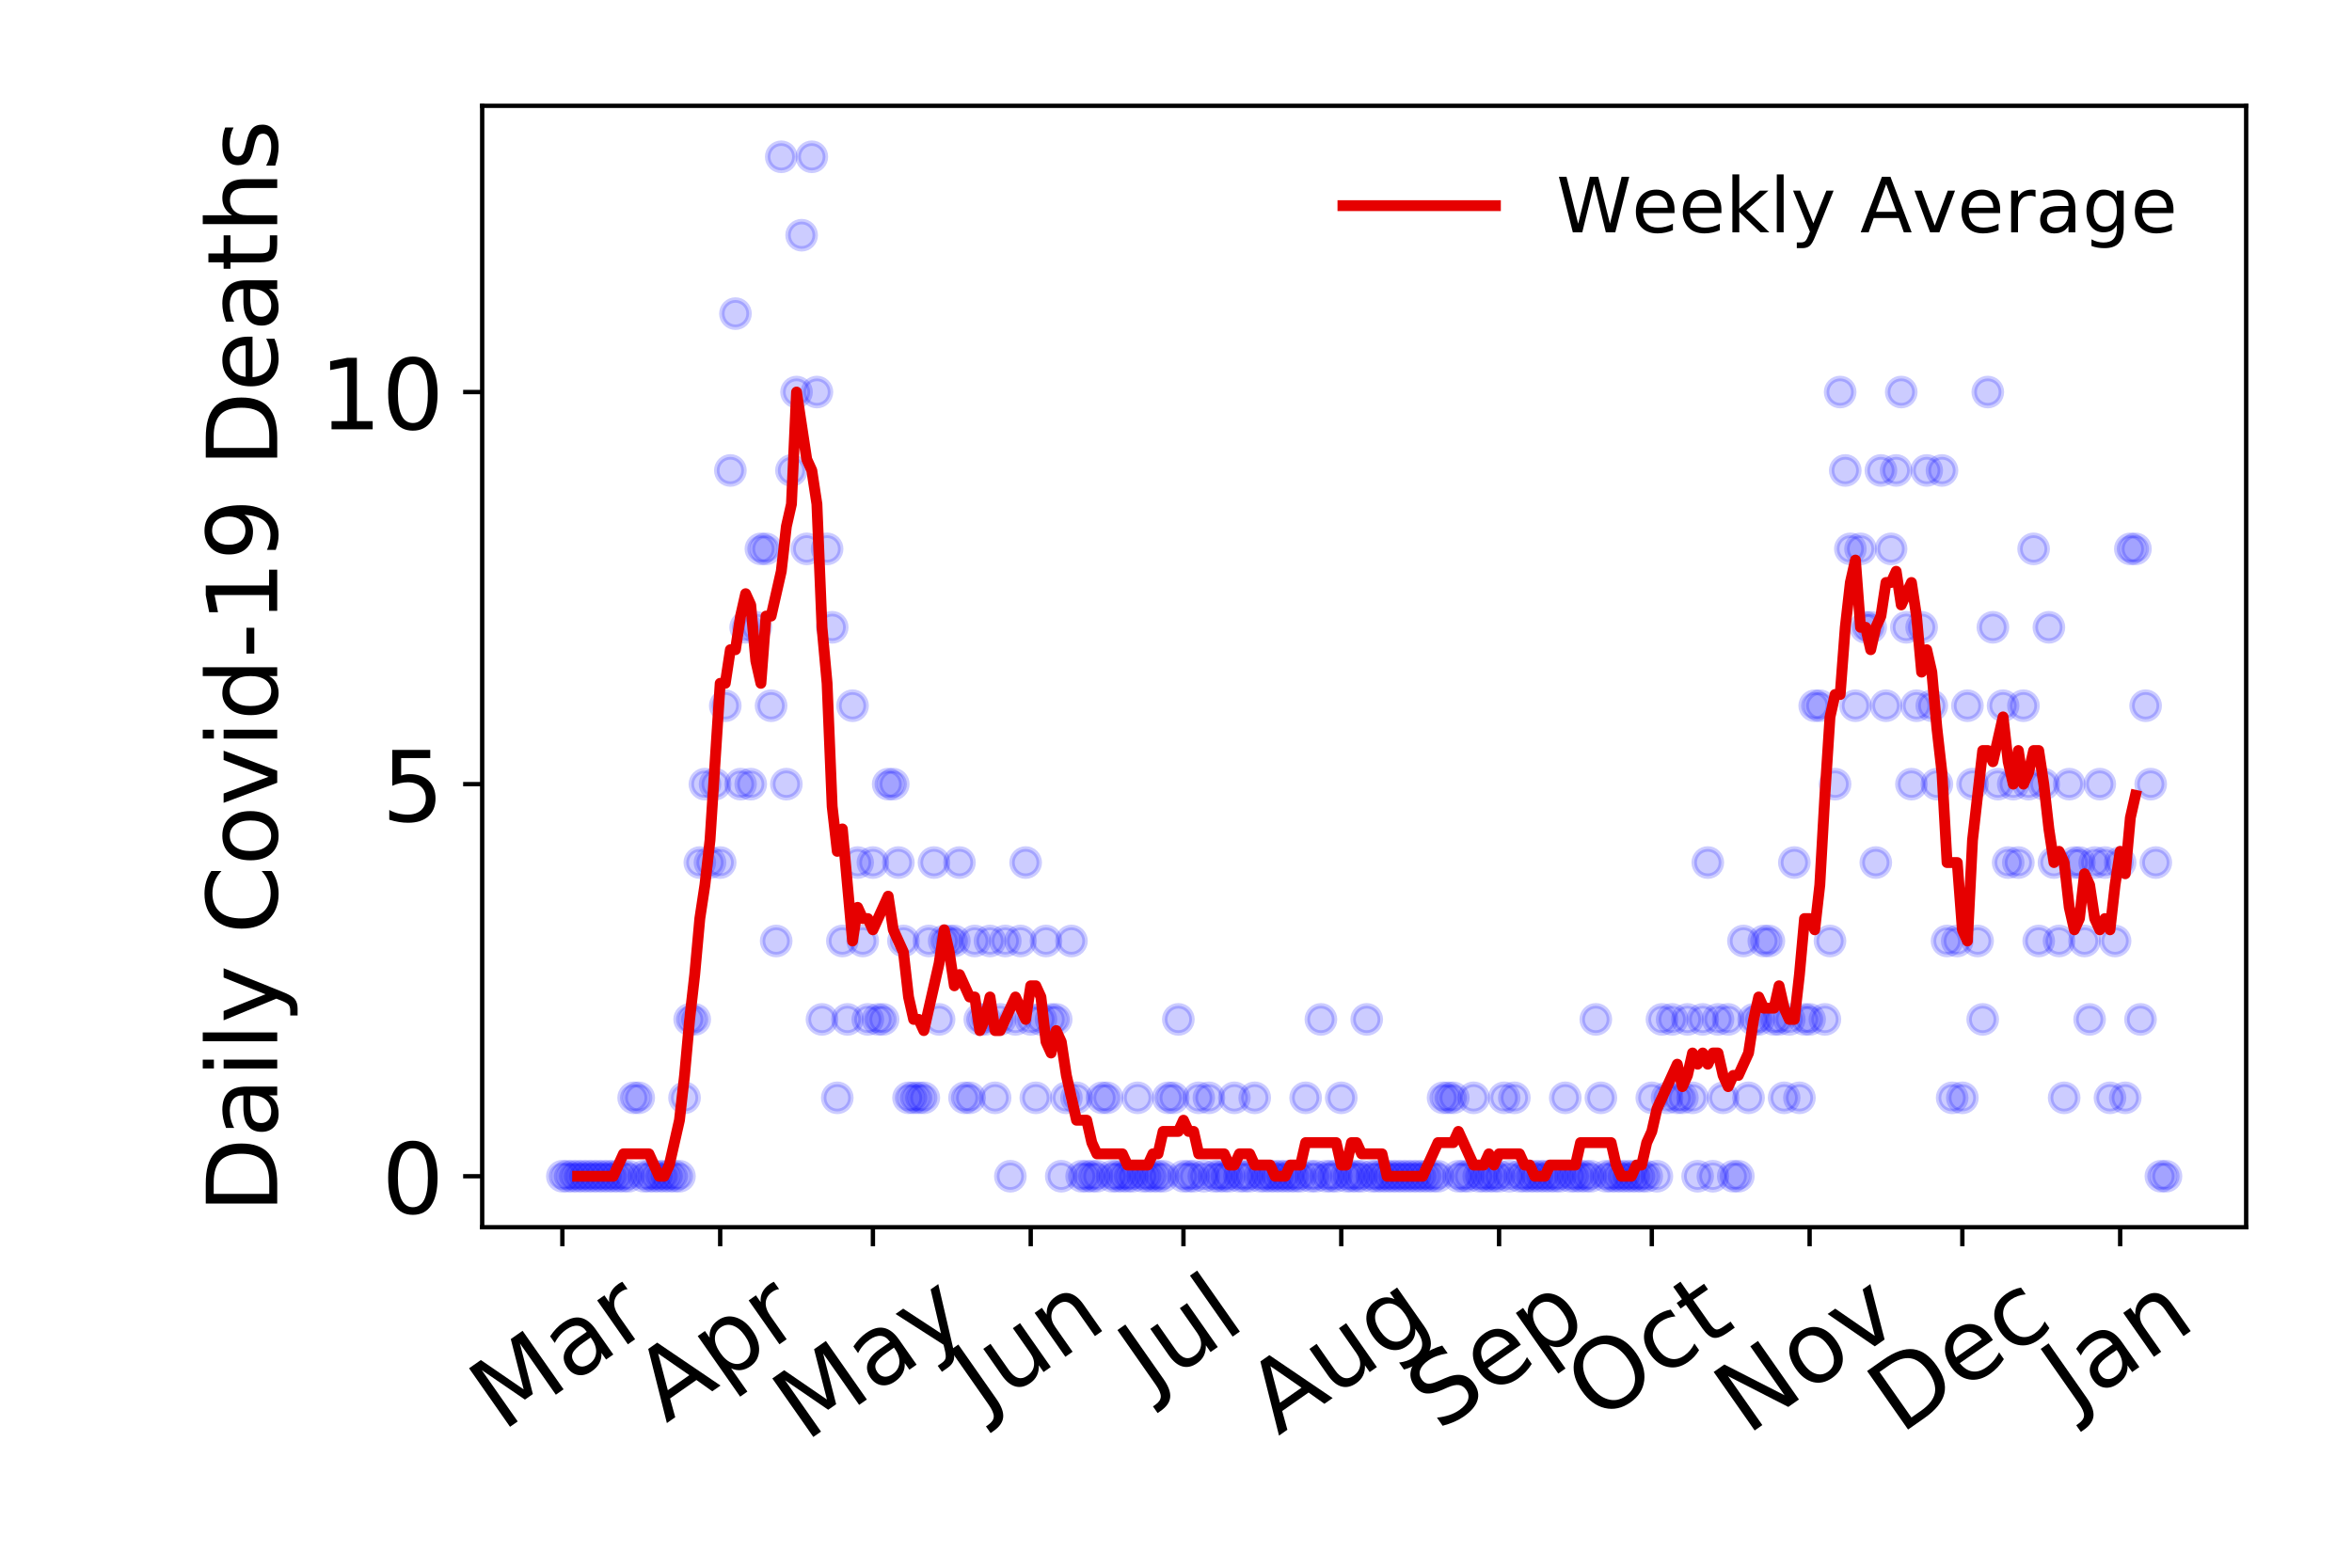 <?xml version="1.0" encoding="utf-8" standalone="no"?>
<!DOCTYPE svg PUBLIC "-//W3C//DTD SVG 1.1//EN"
  "http://www.w3.org/Graphics/SVG/1.1/DTD/svg11.dtd">
<!-- Created with matplotlib (https://matplotlib.org/) -->
<svg height="288pt" version="1.1" viewBox="0 0 432 288" width="432pt" xmlns="http://www.w3.org/2000/svg" xmlns:xlink="http://www.w3.org/1999/xlink">
 <defs>
  <style type="text/css">
*{stroke-linecap:butt;stroke-linejoin:round;}
  </style>
 </defs>
 <g id="figure_1">
  <g id="patch_1">
   <path d="M 0 288 
L 432 288 
L 432 0 
L 0 0 
z
" style="fill:#ffffff;"/>
  </g>
  <g id="axes_1">
   <g id="patch_2">
    <path d="M 88.565 225.45 
L 412.56 225.45 
L 412.56 19.44 
L 88.565 19.44 
z
" style="fill:#ffffff;"/>
   </g>
   <g id="matplotlib.axis_1">
    <g id="xtick_1">
     <g id="line2d_1">
      <defs>
       <path d="M 0 0 
L 0 3.5 
" id="mb2e0b33637" style="stroke:#000000;stroke-width:0.8;"/>
      </defs>
      <g>
       <use style="stroke:#000000;stroke-width:0.8;" x="103.292" xlink:href="#mb2e0b33637" y="225.45"/>
      </g>
     </g>
     <g id="text_1">
      <!-- Mar -->
      <defs>
       <path d="M 9.812 72.906 
L 24.516 72.906 
L 43.109 23.297 
L 61.812 72.906 
L 76.516 72.906 
L 76.516 0 
L 66.891 0 
L 66.891 64.016 
L 48.094 14.016 
L 38.188 14.016 
L 19.391 64.016 
L 19.391 0 
L 9.812 0 
z
" id="DejaVuSans-77"/>
       <path d="M 34.281 27.484 
Q 23.391 27.484 19.188 25 
Q 14.984 22.516 14.984 16.5 
Q 14.984 11.719 18.141 8.906 
Q 21.297 6.109 26.703 6.109 
Q 34.188 6.109 38.703 11.406 
Q 43.219 16.703 43.219 25.484 
L 43.219 27.484 
z
M 52.203 31.203 
L 52.203 0 
L 43.219 0 
L 43.219 8.297 
Q 40.141 3.328 35.547 0.953 
Q 30.953 -1.422 24.312 -1.422 
Q 15.922 -1.422 10.953 3.297 
Q 6 8.016 6 15.922 
Q 6 25.141 12.172 29.828 
Q 18.359 34.516 30.609 34.516 
L 43.219 34.516 
L 43.219 35.406 
Q 43.219 41.609 39.141 45 
Q 35.062 48.391 27.688 48.391 
Q 23 48.391 18.547 47.266 
Q 14.109 46.141 10.016 43.891 
L 10.016 52.203 
Q 14.938 54.109 19.578 55.047 
Q 24.219 56 28.609 56 
Q 40.484 56 46.344 49.844 
Q 52.203 43.703 52.203 31.203 
z
" id="DejaVuSans-97"/>
       <path d="M 41.109 46.297 
Q 39.594 47.172 37.812 47.578 
Q 36.031 48 33.891 48 
Q 26.266 48 22.188 43.047 
Q 18.109 38.094 18.109 28.812 
L 18.109 0 
L 9.078 0 
L 9.078 54.688 
L 18.109 54.688 
L 18.109 46.188 
Q 20.953 51.172 25.484 53.578 
Q 30.031 56 36.531 56 
Q 37.453 56 38.578 55.875 
Q 39.703 55.766 41.062 55.516 
z
" id="DejaVuSans-114"/>
      </defs>
      <g transform="translate(92.231 263.132)rotate(-35)scale(0.18 -0.18)">
       <use xlink:href="#DejaVuSans-77"/>
       <use x="86.279" xlink:href="#DejaVuSans-97"/>
       <use x="147.559" xlink:href="#DejaVuSans-114"/>
      </g>
     </g>
    </g>
    <g id="xtick_2">
     <g id="line2d_2">
      <g>
       <use style="stroke:#000000;stroke-width:0.8;" x="132.279" xlink:href="#mb2e0b33637" y="225.45"/>
      </g>
     </g>
     <g id="text_2">
      <!-- Apr -->
      <defs>
       <path d="M 34.188 63.188 
L 20.797 26.906 
L 47.609 26.906 
z
M 28.609 72.906 
L 39.797 72.906 
L 67.578 0 
L 57.328 0 
L 50.688 18.703 
L 17.828 18.703 
L 11.188 0 
L 0.781 0 
z
" id="DejaVuSans-65"/>
       <path d="M 18.109 8.203 
L 18.109 -20.797 
L 9.078 -20.797 
L 9.078 54.688 
L 18.109 54.688 
L 18.109 46.391 
Q 20.953 51.266 25.266 53.625 
Q 29.594 56 35.594 56 
Q 45.562 56 51.781 48.094 
Q 58.016 40.188 58.016 27.297 
Q 58.016 14.406 51.781 6.484 
Q 45.562 -1.422 35.594 -1.422 
Q 29.594 -1.422 25.266 0.953 
Q 20.953 3.328 18.109 8.203 
z
M 48.688 27.297 
Q 48.688 37.203 44.609 42.844 
Q 40.531 48.484 33.406 48.484 
Q 26.266 48.484 22.188 42.844 
Q 18.109 37.203 18.109 27.297 
Q 18.109 17.391 22.188 11.75 
Q 26.266 6.109 33.406 6.109 
Q 40.531 6.109 44.609 11.75 
Q 48.688 17.391 48.688 27.297 
z
" id="DejaVuSans-112"/>
      </defs>
      <g transform="translate(122.373 261.514)rotate(-35)scale(0.18 -0.18)">
       <use xlink:href="#DejaVuSans-65"/>
       <use x="68.408" xlink:href="#DejaVuSans-112"/>
       <use x="131.885" xlink:href="#DejaVuSans-114"/>
      </g>
     </g>
    </g>
    <g id="xtick_3">
     <g id="line2d_3">
      <g>
       <use style="stroke:#000000;stroke-width:0.8;" x="160.33" xlink:href="#mb2e0b33637" y="225.45"/>
      </g>
     </g>
     <g id="text_3">
      <!-- May -->
      <defs>
       <path d="M 32.172 -5.078 
Q 28.375 -14.844 24.75 -17.812 
Q 21.141 -20.797 15.094 -20.797 
L 7.906 -20.797 
L 7.906 -13.281 
L 13.188 -13.281 
Q 16.891 -13.281 18.938 -11.516 
Q 21 -9.766 23.484 -3.219 
L 25.094 0.875 
L 2.984 54.688 
L 12.5 54.688 
L 29.594 11.922 
L 46.688 54.688 
L 56.203 54.688 
z
" id="DejaVuSans-121"/>
      </defs>
      <g transform="translate(147.937 264.999)rotate(-35)scale(0.18 -0.18)">
       <use xlink:href="#DejaVuSans-77"/>
       <use x="86.279" xlink:href="#DejaVuSans-97"/>
       <use x="147.559" xlink:href="#DejaVuSans-121"/>
      </g>
     </g>
    </g>
    <g id="xtick_4">
     <g id="line2d_4">
      <g>
       <use style="stroke:#000000;stroke-width:0.8;" x="189.317" xlink:href="#mb2e0b33637" y="225.45"/>
      </g>
     </g>
     <g id="text_4">
      <!-- Jun -->
      <defs>
       <path d="M 9.812 72.906 
L 19.672 72.906 
L 19.672 5.078 
Q 19.672 -8.109 14.672 -14.062 
Q 9.672 -20.016 -1.422 -20.016 
L -5.172 -20.016 
L -5.172 -11.719 
L -2.094 -11.719 
Q 4.438 -11.719 7.125 -8.047 
Q 9.812 -4.391 9.812 5.078 
z
" id="DejaVuSans-74"/>
       <path d="M 8.5 21.578 
L 8.5 54.688 
L 17.484 54.688 
L 17.484 21.922 
Q 17.484 14.156 20.5 10.266 
Q 23.531 6.391 29.594 6.391 
Q 36.859 6.391 41.078 11.031 
Q 45.312 15.672 45.312 23.688 
L 45.312 54.688 
L 54.297 54.688 
L 54.297 0 
L 45.312 0 
L 45.312 8.406 
Q 42.047 3.422 37.719 1 
Q 33.406 -1.422 27.688 -1.422 
Q 18.266 -1.422 13.375 4.438 
Q 8.5 10.297 8.5 21.578 
z
M 31.109 56 
z
" id="DejaVuSans-117"/>
       <path d="M 54.891 33.016 
L 54.891 0 
L 45.906 0 
L 45.906 32.719 
Q 45.906 40.484 42.875 44.328 
Q 39.844 48.188 33.797 48.188 
Q 26.516 48.188 22.312 43.547 
Q 18.109 38.922 18.109 30.906 
L 18.109 0 
L 9.078 0 
L 9.078 54.688 
L 18.109 54.688 
L 18.109 46.188 
Q 21.344 51.125 25.703 53.562 
Q 30.078 56 35.797 56 
Q 45.219 56 50.047 50.172 
Q 54.891 44.344 54.891 33.016 
z
" id="DejaVuSans-110"/>
      </defs>
      <g transform="translate(180.646 259.785)rotate(-35)scale(0.18 -0.18)">
       <use xlink:href="#DejaVuSans-74"/>
       <use x="29.492" xlink:href="#DejaVuSans-117"/>
       <use x="92.871" xlink:href="#DejaVuSans-110"/>
      </g>
     </g>
    </g>
    <g id="xtick_5">
     <g id="line2d_5">
      <g>
       <use style="stroke:#000000;stroke-width:0.8;" x="217.368" xlink:href="#mb2e0b33637" y="225.45"/>
      </g>
     </g>
     <g id="text_5">
      <!-- Jul -->
      <defs>
       <path d="M 9.422 75.984 
L 18.406 75.984 
L 18.406 0 
L 9.422 0 
z
" id="DejaVuSans-108"/>
      </defs>
      <g transform="translate(211.322 256.11)rotate(-35)scale(0.18 -0.18)">
       <use xlink:href="#DejaVuSans-74"/>
       <use x="29.492" xlink:href="#DejaVuSans-117"/>
       <use x="92.871" xlink:href="#DejaVuSans-108"/>
      </g>
     </g>
    </g>
    <g id="xtick_6">
     <g id="line2d_6">
      <g>
       <use style="stroke:#000000;stroke-width:0.8;" x="246.355" xlink:href="#mb2e0b33637" y="225.45"/>
      </g>
     </g>
     <g id="text_6">
      <!-- Aug -->
      <defs>
       <path d="M 45.406 27.984 
Q 45.406 37.75 41.375 43.109 
Q 37.359 48.484 30.078 48.484 
Q 22.859 48.484 18.828 43.109 
Q 14.797 37.75 14.797 27.984 
Q 14.797 18.266 18.828 12.891 
Q 22.859 7.516 30.078 7.516 
Q 37.359 7.516 41.375 12.891 
Q 45.406 18.266 45.406 27.984 
z
M 54.391 6.781 
Q 54.391 -7.172 48.188 -13.984 
Q 42 -20.797 29.203 -20.797 
Q 24.469 -20.797 20.266 -20.094 
Q 16.062 -19.391 12.109 -17.922 
L 12.109 -9.188 
Q 16.062 -11.328 19.922 -12.344 
Q 23.781 -13.375 27.781 -13.375 
Q 36.625 -13.375 41.016 -8.766 
Q 45.406 -4.156 45.406 5.172 
L 45.406 9.625 
Q 42.625 4.781 38.281 2.391 
Q 33.938 0 27.875 0 
Q 17.828 0 11.672 7.656 
Q 5.516 15.328 5.516 27.984 
Q 5.516 40.672 11.672 48.328 
Q 17.828 56 27.875 56 
Q 33.938 56 38.281 53.609 
Q 42.625 51.219 45.406 46.391 
L 45.406 54.688 
L 54.391 54.688 
z
" id="DejaVuSans-103"/>
      </defs>
      <g transform="translate(234.808 263.813)rotate(-35)scale(0.18 -0.18)">
       <use xlink:href="#DejaVuSans-65"/>
       <use x="68.408" xlink:href="#DejaVuSans-117"/>
       <use x="131.787" xlink:href="#DejaVuSans-103"/>
      </g>
     </g>
    </g>
    <g id="xtick_7">
     <g id="line2d_7">
      <g>
       <use style="stroke:#000000;stroke-width:0.8;" x="275.341" xlink:href="#mb2e0b33637" y="225.45"/>
      </g>
     </g>
     <g id="text_7">
      <!-- Sep -->
      <defs>
       <path d="M 53.516 70.516 
L 53.516 60.891 
Q 47.906 63.578 42.922 64.891 
Q 37.938 66.219 33.297 66.219 
Q 25.25 66.219 20.875 63.094 
Q 16.5 59.969 16.5 54.203 
Q 16.5 49.359 19.406 46.891 
Q 22.312 44.438 30.422 42.922 
L 36.375 41.703 
Q 47.406 39.594 52.656 34.297 
Q 57.906 29 57.906 20.125 
Q 57.906 9.516 50.797 4.047 
Q 43.703 -1.422 29.984 -1.422 
Q 24.812 -1.422 18.969 -0.25 
Q 13.141 0.922 6.891 3.219 
L 6.891 13.375 
Q 12.891 10.016 18.656 8.297 
Q 24.422 6.594 29.984 6.594 
Q 38.422 6.594 43.016 9.906 
Q 47.609 13.234 47.609 19.391 
Q 47.609 24.75 44.312 27.781 
Q 41.016 30.812 33.5 32.328 
L 27.484 33.5 
Q 16.453 35.688 11.516 40.375 
Q 6.594 45.062 6.594 53.422 
Q 6.594 63.094 13.406 68.656 
Q 20.219 74.219 32.172 74.219 
Q 37.312 74.219 42.625 73.281 
Q 47.953 72.359 53.516 70.516 
z
" id="DejaVuSans-83"/>
       <path d="M 56.203 29.594 
L 56.203 25.203 
L 14.891 25.203 
Q 15.484 15.922 20.484 11.062 
Q 25.484 6.203 34.422 6.203 
Q 39.594 6.203 44.453 7.469 
Q 49.312 8.734 54.109 11.281 
L 54.109 2.781 
Q 49.266 0.734 44.188 -0.344 
Q 39.109 -1.422 33.891 -1.422 
Q 20.797 -1.422 13.156 6.188 
Q 5.516 13.812 5.516 26.812 
Q 5.516 40.234 12.766 48.109 
Q 20.016 56 32.328 56 
Q 43.359 56 49.781 48.891 
Q 56.203 41.797 56.203 29.594 
z
M 47.219 32.234 
Q 47.125 39.594 43.094 43.984 
Q 39.062 48.391 32.422 48.391 
Q 24.906 48.391 20.391 44.141 
Q 15.875 39.891 15.188 32.172 
z
" id="DejaVuSans-101"/>
      </defs>
      <g transform="translate(264.293 263.115)rotate(-35)scale(0.18 -0.18)">
       <use xlink:href="#DejaVuSans-83"/>
       <use x="63.477" xlink:href="#DejaVuSans-101"/>
       <use x="125" xlink:href="#DejaVuSans-112"/>
      </g>
     </g>
    </g>
    <g id="xtick_8">
     <g id="line2d_8">
      <g>
       <use style="stroke:#000000;stroke-width:0.8;" x="303.393" xlink:href="#mb2e0b33637" y="225.45"/>
      </g>
     </g>
     <g id="text_8">
      <!-- Oct -->
      <defs>
       <path d="M 39.406 66.219 
Q 28.656 66.219 22.328 58.203 
Q 16.016 50.203 16.016 36.375 
Q 16.016 22.609 22.328 14.594 
Q 28.656 6.594 39.406 6.594 
Q 50.141 6.594 56.422 14.594 
Q 62.703 22.609 62.703 36.375 
Q 62.703 50.203 56.422 58.203 
Q 50.141 66.219 39.406 66.219 
z
M 39.406 74.219 
Q 54.734 74.219 63.906 63.938 
Q 73.094 53.656 73.094 36.375 
Q 73.094 19.141 63.906 8.859 
Q 54.734 -1.422 39.406 -1.422 
Q 24.031 -1.422 14.812 8.828 
Q 5.609 19.094 5.609 36.375 
Q 5.609 53.656 14.812 63.938 
Q 24.031 74.219 39.406 74.219 
z
" id="DejaVuSans-79"/>
       <path d="M 48.781 52.594 
L 48.781 44.188 
Q 44.969 46.297 41.141 47.344 
Q 37.312 48.391 33.406 48.391 
Q 24.656 48.391 19.812 42.844 
Q 14.984 37.312 14.984 27.297 
Q 14.984 17.281 19.812 11.734 
Q 24.656 6.203 33.406 6.203 
Q 37.312 6.203 41.141 7.25 
Q 44.969 8.297 48.781 10.406 
L 48.781 2.094 
Q 45.016 0.344 40.984 -0.531 
Q 36.969 -1.422 32.422 -1.422 
Q 20.062 -1.422 12.781 6.344 
Q 5.516 14.109 5.516 27.297 
Q 5.516 40.672 12.859 48.328 
Q 20.219 56 33.016 56 
Q 37.156 56 41.109 55.141 
Q 45.062 54.297 48.781 52.594 
z
" id="DejaVuSans-99"/>
       <path d="M 18.312 70.219 
L 18.312 54.688 
L 36.812 54.688 
L 36.812 47.703 
L 18.312 47.703 
L 18.312 18.016 
Q 18.312 11.328 20.141 9.422 
Q 21.969 7.516 27.594 7.516 
L 36.812 7.516 
L 36.812 0 
L 27.594 0 
Q 17.188 0 13.234 3.875 
Q 9.281 7.766 9.281 18.016 
L 9.281 47.703 
L 2.688 47.703 
L 2.688 54.688 
L 9.281 54.688 
L 9.281 70.219 
z
" id="DejaVuSans-116"/>
      </defs>
      <g transform="translate(293.494 261.505)rotate(-35)scale(0.18 -0.18)">
       <use xlink:href="#DejaVuSans-79"/>
       <use x="78.711" xlink:href="#DejaVuSans-99"/>
       <use x="133.691" xlink:href="#DejaVuSans-116"/>
      </g>
     </g>
    </g>
    <g id="xtick_9">
     <g id="line2d_9">
      <g>
       <use style="stroke:#000000;stroke-width:0.8;" x="332.379" xlink:href="#mb2e0b33637" y="225.45"/>
      </g>
     </g>
     <g id="text_9">
      <!-- Nov -->
      <defs>
       <path d="M 9.812 72.906 
L 23.094 72.906 
L 55.422 11.922 
L 55.422 72.906 
L 64.984 72.906 
L 64.984 0 
L 51.703 0 
L 19.391 60.984 
L 19.391 0 
L 9.812 0 
z
" id="DejaVuSans-78"/>
       <path d="M 30.609 48.391 
Q 23.391 48.391 19.188 42.75 
Q 14.984 37.109 14.984 27.297 
Q 14.984 17.484 19.156 11.844 
Q 23.344 6.203 30.609 6.203 
Q 37.797 6.203 41.984 11.859 
Q 46.188 17.531 46.188 27.297 
Q 46.188 37.016 41.984 42.703 
Q 37.797 48.391 30.609 48.391 
z
M 30.609 56 
Q 42.328 56 49.016 48.375 
Q 55.719 40.766 55.719 27.297 
Q 55.719 13.875 49.016 6.219 
Q 42.328 -1.422 30.609 -1.422 
Q 18.844 -1.422 12.172 6.219 
Q 5.516 13.875 5.516 27.297 
Q 5.516 40.766 12.172 48.375 
Q 18.844 56 30.609 56 
z
" id="DejaVuSans-111"/>
       <path d="M 2.984 54.688 
L 12.5 54.688 
L 29.594 8.797 
L 46.688 54.688 
L 56.203 54.688 
L 35.688 0 
L 23.484 0 
z
" id="DejaVuSans-118"/>
      </defs>
      <g transform="translate(320.838 263.805)rotate(-35)scale(0.18 -0.18)">
       <use xlink:href="#DejaVuSans-78"/>
       <use x="74.805" xlink:href="#DejaVuSans-111"/>
       <use x="135.986" xlink:href="#DejaVuSans-118"/>
      </g>
     </g>
    </g>
    <g id="xtick_10">
     <g id="line2d_10">
      <g>
       <use style="stroke:#000000;stroke-width:0.8;" x="360.431" xlink:href="#mb2e0b33637" y="225.45"/>
      </g>
     </g>
     <g id="text_10">
      <!-- Dec -->
      <defs>
       <path d="M 19.672 64.797 
L 19.672 8.109 
L 31.594 8.109 
Q 46.688 8.109 53.688 14.938 
Q 60.688 21.781 60.688 36.531 
Q 60.688 51.172 53.688 57.984 
Q 46.688 64.797 31.594 64.797 
z
M 9.812 72.906 
L 30.078 72.906 
Q 51.266 72.906 61.172 64.094 
Q 71.094 55.281 71.094 36.531 
Q 71.094 17.672 61.125 8.828 
Q 51.172 0 30.078 0 
L 9.812 0 
z
" id="DejaVuSans-68"/>
      </defs>
      <g transform="translate(349.013 263.633)rotate(-35)scale(0.18 -0.18)">
       <use xlink:href="#DejaVuSans-68"/>
       <use x="77.002" xlink:href="#DejaVuSans-101"/>
       <use x="138.525" xlink:href="#DejaVuSans-99"/>
      </g>
     </g>
    </g>
    <g id="xtick_11">
     <g id="line2d_11">
      <g>
       <use style="stroke:#000000;stroke-width:0.8;" x="389.418" xlink:href="#mb2e0b33637" y="225.45"/>
      </g>
     </g>
     <g id="text_11">
      <!-- Jan -->
      <g transform="translate(380.901 259.569)rotate(-35)scale(0.18 -0.18)">
       <use xlink:href="#DejaVuSans-74"/>
       <use x="29.492" xlink:href="#DejaVuSans-97"/>
       <use x="90.771" xlink:href="#DejaVuSans-110"/>
      </g>
     </g>
    </g>
   </g>
   <g id="matplotlib.axis_2">
    <g id="ytick_1">
     <g id="line2d_12">
      <defs>
       <path d="M 0 0 
L -3.5 0 
" id="ma8ee3a82c2" style="stroke:#000000;stroke-width:0.8;"/>
      </defs>
      <g>
       <use style="stroke:#000000;stroke-width:0.8;" x="88.565" xlink:href="#ma8ee3a82c2" y="216.085"/>
      </g>
     </g>
     <g id="text_12">
      <!-- 0 -->
      <defs>
       <path d="M 31.781 66.406 
Q 24.172 66.406 20.328 58.906 
Q 16.5 51.422 16.5 36.375 
Q 16.5 21.391 20.328 13.891 
Q 24.172 6.391 31.781 6.391 
Q 39.453 6.391 43.281 13.891 
Q 47.125 21.391 47.125 36.375 
Q 47.125 51.422 43.281 58.906 
Q 39.453 66.406 31.781 66.406 
z
M 31.781 74.219 
Q 44.047 74.219 50.516 64.516 
Q 56.984 54.828 56.984 36.375 
Q 56.984 17.969 50.516 8.266 
Q 44.047 -1.422 31.781 -1.422 
Q 19.531 -1.422 13.062 8.266 
Q 6.594 17.969 6.594 36.375 
Q 6.594 54.828 13.062 64.516 
Q 19.531 74.219 31.781 74.219 
z
" id="DejaVuSans-48"/>
      </defs>
      <g transform="translate(70.112 222.924)scale(0.18 -0.18)">
       <use xlink:href="#DejaVuSans-48"/>
      </g>
     </g>
    </g>
    <g id="ytick_2">
     <g id="line2d_13">
      <g>
       <use style="stroke:#000000;stroke-width:0.8;" x="88.565" xlink:href="#ma8ee3a82c2" y="144.054"/>
      </g>
     </g>
     <g id="text_13">
      <!-- 5 -->
      <defs>
       <path d="M 10.797 72.906 
L 49.516 72.906 
L 49.516 64.594 
L 19.828 64.594 
L 19.828 46.734 
Q 21.969 47.469 24.109 47.828 
Q 26.266 48.188 28.422 48.188 
Q 40.625 48.188 47.75 41.5 
Q 54.891 34.812 54.891 23.391 
Q 54.891 11.625 47.562 5.094 
Q 40.234 -1.422 26.906 -1.422 
Q 22.312 -1.422 17.547 -0.641 
Q 12.797 0.141 7.719 1.703 
L 7.719 11.625 
Q 12.109 9.234 16.797 8.062 
Q 21.484 6.891 26.703 6.891 
Q 35.156 6.891 40.078 11.328 
Q 45.016 15.766 45.016 23.391 
Q 45.016 31 40.078 35.438 
Q 35.156 39.891 26.703 39.891 
Q 22.75 39.891 18.812 39.016 
Q 14.891 38.141 10.797 36.281 
z
" id="DejaVuSans-53"/>
      </defs>
      <g transform="translate(70.112 150.893)scale(0.18 -0.18)">
       <use xlink:href="#DejaVuSans-53"/>
      </g>
     </g>
    </g>
    <g id="ytick_3">
     <g id="line2d_14">
      <g>
       <use style="stroke:#000000;stroke-width:0.8;" x="88.565" xlink:href="#ma8ee3a82c2" y="72.023"/>
      </g>
     </g>
     <g id="text_14">
      <!-- 10 -->
      <defs>
       <path d="M 12.406 8.297 
L 28.516 8.297 
L 28.516 63.922 
L 10.984 60.406 
L 10.984 69.391 
L 28.422 72.906 
L 38.281 72.906 
L 38.281 8.297 
L 54.391 8.297 
L 54.391 0 
L 12.406 0 
z
" id="DejaVuSans-49"/>
      </defs>
      <g transform="translate(58.66 78.861)scale(0.18 -0.18)">
       <use xlink:href="#DejaVuSans-49"/>
       <use x="63.623" xlink:href="#DejaVuSans-48"/>
      </g>
     </g>
    </g>
    <g id="text_15">
     <!-- Daily Covid-19 Deaths -->
     <defs>
      <path d="M 9.422 54.688 
L 18.406 54.688 
L 18.406 0 
L 9.422 0 
z
M 9.422 75.984 
L 18.406 75.984 
L 18.406 64.594 
L 9.422 64.594 
z
" id="DejaVuSans-105"/>
      <path id="DejaVuSans-32"/>
      <path d="M 64.406 67.281 
L 64.406 56.891 
Q 59.422 61.531 53.781 63.812 
Q 48.141 66.109 41.797 66.109 
Q 29.297 66.109 22.656 58.469 
Q 16.016 50.828 16.016 36.375 
Q 16.016 21.969 22.656 14.328 
Q 29.297 6.688 41.797 6.688 
Q 48.141 6.688 53.781 8.984 
Q 59.422 11.281 64.406 15.922 
L 64.406 5.609 
Q 59.234 2.094 53.438 0.328 
Q 47.656 -1.422 41.219 -1.422 
Q 24.656 -1.422 15.125 8.703 
Q 5.609 18.844 5.609 36.375 
Q 5.609 53.953 15.125 64.078 
Q 24.656 74.219 41.219 74.219 
Q 47.75 74.219 53.531 72.484 
Q 59.328 70.75 64.406 67.281 
z
" id="DejaVuSans-67"/>
      <path d="M 45.406 46.391 
L 45.406 75.984 
L 54.391 75.984 
L 54.391 0 
L 45.406 0 
L 45.406 8.203 
Q 42.578 3.328 38.25 0.953 
Q 33.938 -1.422 27.875 -1.422 
Q 17.969 -1.422 11.734 6.484 
Q 5.516 14.406 5.516 27.297 
Q 5.516 40.188 11.734 48.094 
Q 17.969 56 27.875 56 
Q 33.938 56 38.25 53.625 
Q 42.578 51.266 45.406 46.391 
z
M 14.797 27.297 
Q 14.797 17.391 18.875 11.75 
Q 22.953 6.109 30.078 6.109 
Q 37.203 6.109 41.297 11.75 
Q 45.406 17.391 45.406 27.297 
Q 45.406 37.203 41.297 42.844 
Q 37.203 48.484 30.078 48.484 
Q 22.953 48.484 18.875 42.844 
Q 14.797 37.203 14.797 27.297 
z
" id="DejaVuSans-100"/>
      <path d="M 4.891 31.391 
L 31.203 31.391 
L 31.203 23.391 
L 4.891 23.391 
z
" id="DejaVuSans-45"/>
      <path d="M 10.984 1.516 
L 10.984 10.5 
Q 14.703 8.734 18.5 7.812 
Q 22.312 6.891 25.984 6.891 
Q 35.75 6.891 40.891 13.453 
Q 46.047 20.016 46.781 33.406 
Q 43.953 29.203 39.594 26.953 
Q 35.25 24.703 29.984 24.703 
Q 19.047 24.703 12.672 31.312 
Q 6.297 37.938 6.297 49.422 
Q 6.297 60.641 12.938 67.422 
Q 19.578 74.219 30.609 74.219 
Q 43.266 74.219 49.922 64.516 
Q 56.594 54.828 56.594 36.375 
Q 56.594 19.141 48.406 8.859 
Q 40.234 -1.422 26.422 -1.422 
Q 22.703 -1.422 18.891 -0.688 
Q 15.094 0.047 10.984 1.516 
z
M 30.609 32.422 
Q 37.25 32.422 41.125 36.953 
Q 45.016 41.5 45.016 49.422 
Q 45.016 57.281 41.125 61.844 
Q 37.25 66.406 30.609 66.406 
Q 23.969 66.406 20.094 61.844 
Q 16.219 57.281 16.219 49.422 
Q 16.219 41.5 20.094 36.953 
Q 23.969 32.422 30.609 32.422 
z
" id="DejaVuSans-57"/>
      <path d="M 54.891 33.016 
L 54.891 0 
L 45.906 0 
L 45.906 32.719 
Q 45.906 40.484 42.875 44.328 
Q 39.844 48.188 33.797 48.188 
Q 26.516 48.188 22.312 43.547 
Q 18.109 38.922 18.109 30.906 
L 18.109 0 
L 9.078 0 
L 9.078 75.984 
L 18.109 75.984 
L 18.109 46.188 
Q 21.344 51.125 25.703 53.562 
Q 30.078 56 35.797 56 
Q 45.219 56 50.047 50.172 
Q 54.891 44.344 54.891 33.016 
z
" id="DejaVuSans-104"/>
      <path d="M 44.281 53.078 
L 44.281 44.578 
Q 40.484 46.531 36.375 47.5 
Q 32.281 48.484 27.875 48.484 
Q 21.188 48.484 17.844 46.438 
Q 14.5 44.391 14.5 40.281 
Q 14.5 37.156 16.891 35.375 
Q 19.281 33.594 26.516 31.984 
L 29.594 31.297 
Q 39.156 29.25 43.188 25.516 
Q 47.219 21.781 47.219 15.094 
Q 47.219 7.469 41.188 3.016 
Q 35.156 -1.422 24.609 -1.422 
Q 20.219 -1.422 15.453 -0.562 
Q 10.688 0.297 5.422 2 
L 5.422 11.281 
Q 10.406 8.688 15.234 7.391 
Q 20.062 6.109 24.812 6.109 
Q 31.156 6.109 34.562 8.281 
Q 37.984 10.453 37.984 14.406 
Q 37.984 18.062 35.516 20.016 
Q 33.062 21.969 24.703 23.781 
L 21.578 24.516 
Q 13.234 26.266 9.516 29.906 
Q 5.812 33.547 5.812 39.891 
Q 5.812 47.609 11.281 51.797 
Q 16.75 56 26.812 56 
Q 31.781 56 36.172 55.266 
Q 40.578 54.547 44.281 53.078 
z
" id="DejaVuSans-115"/>
     </defs>
     <g transform="translate(50.917 222.874)rotate(-90)scale(0.18 -0.18)">
      <use xlink:href="#DejaVuSans-68"/>
      <use x="77.002" xlink:href="#DejaVuSans-97"/>
      <use x="138.281" xlink:href="#DejaVuSans-105"/>
      <use x="166.064" xlink:href="#DejaVuSans-108"/>
      <use x="193.848" xlink:href="#DejaVuSans-121"/>
      <use x="253.027" xlink:href="#DejaVuSans-32"/>
      <use x="284.814" xlink:href="#DejaVuSans-67"/>
      <use x="354.639" xlink:href="#DejaVuSans-111"/>
      <use x="415.82" xlink:href="#DejaVuSans-118"/>
      <use x="475" xlink:href="#DejaVuSans-105"/>
      <use x="502.783" xlink:href="#DejaVuSans-100"/>
      <use x="566.26" xlink:href="#DejaVuSans-45"/>
      <use x="602.344" xlink:href="#DejaVuSans-49"/>
      <use x="665.967" xlink:href="#DejaVuSans-57"/>
      <use x="729.59" xlink:href="#DejaVuSans-32"/>
      <use x="761.377" xlink:href="#DejaVuSans-68"/>
      <use x="838.379" xlink:href="#DejaVuSans-101"/>
      <use x="899.902" xlink:href="#DejaVuSans-97"/>
      <use x="961.182" xlink:href="#DejaVuSans-116"/>
      <use x="1000.391" xlink:href="#DejaVuSans-104"/>
      <use x="1063.77" xlink:href="#DejaVuSans-115"/>
     </g>
    </g>
   </g>
   <g id="line2d_15">
    <defs>
     <path d="M 0 2.5 
C 0.663 2.5 1.299 2.237 1.768 1.768 
C 2.237 1.299 2.5 0.663 2.5 0 
C 2.5 -0.663 2.237 -1.299 1.768 -1.768 
C 1.299 -2.237 0.663 -2.5 0 -2.5 
C -0.663 -2.5 -1.299 -2.237 -1.768 -1.768 
C -2.237 -1.299 -2.5 -0.663 -2.5 0 
C -2.5 0.663 -2.237 1.299 -1.768 1.768 
C -1.299 2.237 -0.663 2.5 0 2.5 
z
" id="m7905033c17" style="stroke:#0000ff;stroke-opacity:0.2;"/>
    </defs>
    <g clip-path="url(#p5a37047883)">
     <use style="fill:#0000ff;fill-opacity:0.2;stroke:#0000ff;stroke-opacity:0.2;" x="103.292" xlink:href="#m7905033c17" y="216.085"/>
     <use style="fill:#0000ff;fill-opacity:0.2;stroke:#0000ff;stroke-opacity:0.2;" x="104.227" xlink:href="#m7905033c17" y="216.085"/>
     <use style="fill:#0000ff;fill-opacity:0.2;stroke:#0000ff;stroke-opacity:0.2;" x="105.162" xlink:href="#m7905033c17" y="216.085"/>
     <use style="fill:#0000ff;fill-opacity:0.2;stroke:#0000ff;stroke-opacity:0.2;" x="106.097" xlink:href="#m7905033c17" y="216.085"/>
     <use style="fill:#0000ff;fill-opacity:0.2;stroke:#0000ff;stroke-opacity:0.2;" x="107.032" xlink:href="#m7905033c17" y="216.085"/>
     <use style="fill:#0000ff;fill-opacity:0.2;stroke:#0000ff;stroke-opacity:0.2;" x="107.967" xlink:href="#m7905033c17" y="216.085"/>
     <use style="fill:#0000ff;fill-opacity:0.2;stroke:#0000ff;stroke-opacity:0.2;" x="108.902" xlink:href="#m7905033c17" y="216.085"/>
     <use style="fill:#0000ff;fill-opacity:0.2;stroke:#0000ff;stroke-opacity:0.2;" x="109.837" xlink:href="#m7905033c17" y="216.085"/>
     <use style="fill:#0000ff;fill-opacity:0.2;stroke:#0000ff;stroke-opacity:0.2;" x="110.772" xlink:href="#m7905033c17" y="216.085"/>
     <use style="fill:#0000ff;fill-opacity:0.2;stroke:#0000ff;stroke-opacity:0.2;" x="111.707" xlink:href="#m7905033c17" y="216.085"/>
     <use style="fill:#0000ff;fill-opacity:0.2;stroke:#0000ff;stroke-opacity:0.2;" x="112.643" xlink:href="#m7905033c17" y="216.085"/>
     <use style="fill:#0000ff;fill-opacity:0.2;stroke:#0000ff;stroke-opacity:0.2;" x="113.578" xlink:href="#m7905033c17" y="216.085"/>
     <use style="fill:#0000ff;fill-opacity:0.2;stroke:#0000ff;stroke-opacity:0.2;" x="114.513" xlink:href="#m7905033c17" y="216.085"/>
     <use style="fill:#0000ff;fill-opacity:0.2;stroke:#0000ff;stroke-opacity:0.2;" x="115.448" xlink:href="#m7905033c17" y="216.085"/>
     <use style="fill:#0000ff;fill-opacity:0.2;stroke:#0000ff;stroke-opacity:0.2;" x="116.383" xlink:href="#m7905033c17" y="201.679"/>
     <use style="fill:#0000ff;fill-opacity:0.2;stroke:#0000ff;stroke-opacity:0.2;" x="117.318" xlink:href="#m7905033c17" y="201.679"/>
     <use style="fill:#0000ff;fill-opacity:0.2;stroke:#0000ff;stroke-opacity:0.2;" x="118.253" xlink:href="#m7905033c17" y="216.085"/>
     <use style="fill:#0000ff;fill-opacity:0.2;stroke:#0000ff;stroke-opacity:0.2;" x="119.188" xlink:href="#m7905033c17" y="216.085"/>
     <use style="fill:#0000ff;fill-opacity:0.2;stroke:#0000ff;stroke-opacity:0.2;" x="120.123" xlink:href="#m7905033c17" y="216.085"/>
     <use style="fill:#0000ff;fill-opacity:0.2;stroke:#0000ff;stroke-opacity:0.2;" x="121.058" xlink:href="#m7905033c17" y="216.085"/>
     <use style="fill:#0000ff;fill-opacity:0.2;stroke:#0000ff;stroke-opacity:0.2;" x="121.993" xlink:href="#m7905033c17" y="216.085"/>
     <use style="fill:#0000ff;fill-opacity:0.2;stroke:#0000ff;stroke-opacity:0.2;" x="122.928" xlink:href="#m7905033c17" y="216.085"/>
     <use style="fill:#0000ff;fill-opacity:0.2;stroke:#0000ff;stroke-opacity:0.2;" x="123.863" xlink:href="#m7905033c17" y="216.085"/>
     <use style="fill:#0000ff;fill-opacity:0.2;stroke:#0000ff;stroke-opacity:0.2;" x="124.798" xlink:href="#m7905033c17" y="216.085"/>
     <use style="fill:#0000ff;fill-opacity:0.2;stroke:#0000ff;stroke-opacity:0.2;" x="125.733" xlink:href="#m7905033c17" y="201.679"/>
     <use style="fill:#0000ff;fill-opacity:0.2;stroke:#0000ff;stroke-opacity:0.2;" x="126.668" xlink:href="#m7905033c17" y="187.273"/>
     <use style="fill:#0000ff;fill-opacity:0.2;stroke:#0000ff;stroke-opacity:0.2;" x="127.603" xlink:href="#m7905033c17" y="187.273"/>
     <use style="fill:#0000ff;fill-opacity:0.2;stroke:#0000ff;stroke-opacity:0.2;" x="128.538" xlink:href="#m7905033c17" y="158.46"/>
     <use style="fill:#0000ff;fill-opacity:0.2;stroke:#0000ff;stroke-opacity:0.2;" x="129.473" xlink:href="#m7905033c17" y="144.054"/>
     <use style="fill:#0000ff;fill-opacity:0.2;stroke:#0000ff;stroke-opacity:0.2;" x="130.409" xlink:href="#m7905033c17" y="158.46"/>
     <use style="fill:#0000ff;fill-opacity:0.2;stroke:#0000ff;stroke-opacity:0.2;" x="131.344" xlink:href="#m7905033c17" y="144.054"/>
     <use style="fill:#0000ff;fill-opacity:0.2;stroke:#0000ff;stroke-opacity:0.2;" x="132.279" xlink:href="#m7905033c17" y="158.46"/>
     <use style="fill:#0000ff;fill-opacity:0.2;stroke:#0000ff;stroke-opacity:0.2;" x="133.214" xlink:href="#m7905033c17" y="129.648"/>
     <use style="fill:#0000ff;fill-opacity:0.2;stroke:#0000ff;stroke-opacity:0.2;" x="134.149" xlink:href="#m7905033c17" y="86.429"/>
     <use style="fill:#0000ff;fill-opacity:0.2;stroke:#0000ff;stroke-opacity:0.2;" x="135.084" xlink:href="#m7905033c17" y="57.617"/>
     <use style="fill:#0000ff;fill-opacity:0.2;stroke:#0000ff;stroke-opacity:0.2;" x="136.019" xlink:href="#m7905033c17" y="144.054"/>
     <use style="fill:#0000ff;fill-opacity:0.2;stroke:#0000ff;stroke-opacity:0.2;" x="136.954" xlink:href="#m7905033c17" y="115.242"/>
     <use style="fill:#0000ff;fill-opacity:0.2;stroke:#0000ff;stroke-opacity:0.2;" x="137.889" xlink:href="#m7905033c17" y="144.054"/>
     <use style="fill:#0000ff;fill-opacity:0.2;stroke:#0000ff;stroke-opacity:0.2;" x="138.824" xlink:href="#m7905033c17" y="115.242"/>
     <use style="fill:#0000ff;fill-opacity:0.2;stroke:#0000ff;stroke-opacity:0.2;" x="139.759" xlink:href="#m7905033c17" y="100.835"/>
     <use style="fill:#0000ff;fill-opacity:0.2;stroke:#0000ff;stroke-opacity:0.2;" x="140.694" xlink:href="#m7905033c17" y="100.835"/>
     <use style="fill:#0000ff;fill-opacity:0.2;stroke:#0000ff;stroke-opacity:0.2;" x="141.629" xlink:href="#m7905033c17" y="129.648"/>
     <use style="fill:#0000ff;fill-opacity:0.2;stroke:#0000ff;stroke-opacity:0.2;" x="142.564" xlink:href="#m7905033c17" y="172.867"/>
     <use style="fill:#0000ff;fill-opacity:0.2;stroke:#0000ff;stroke-opacity:0.2;" x="143.499" xlink:href="#m7905033c17" y="28.804"/>
     <use style="fill:#0000ff;fill-opacity:0.2;stroke:#0000ff;stroke-opacity:0.2;" x="144.434" xlink:href="#m7905033c17" y="144.054"/>
     <use style="fill:#0000ff;fill-opacity:0.2;stroke:#0000ff;stroke-opacity:0.2;" x="145.369" xlink:href="#m7905033c17" y="86.429"/>
     <use style="fill:#0000ff;fill-opacity:0.2;stroke:#0000ff;stroke-opacity:0.2;" x="146.304" xlink:href="#m7905033c17" y="72.023"/>
     <use style="fill:#0000ff;fill-opacity:0.2;stroke:#0000ff;stroke-opacity:0.2;" x="147.239" xlink:href="#m7905033c17" y="43.21"/>
     <use style="fill:#0000ff;fill-opacity:0.2;stroke:#0000ff;stroke-opacity:0.2;" x="148.174" xlink:href="#m7905033c17" y="100.835"/>
     <use style="fill:#0000ff;fill-opacity:0.2;stroke:#0000ff;stroke-opacity:0.2;" x="149.11" xlink:href="#m7905033c17" y="28.804"/>
     <use style="fill:#0000ff;fill-opacity:0.2;stroke:#0000ff;stroke-opacity:0.2;" x="150.045" xlink:href="#m7905033c17" y="72.023"/>
     <use style="fill:#0000ff;fill-opacity:0.2;stroke:#0000ff;stroke-opacity:0.2;" x="150.98" xlink:href="#m7905033c17" y="187.273"/>
     <use style="fill:#0000ff;fill-opacity:0.2;stroke:#0000ff;stroke-opacity:0.2;" x="151.915" xlink:href="#m7905033c17" y="100.835"/>
     <use style="fill:#0000ff;fill-opacity:0.2;stroke:#0000ff;stroke-opacity:0.2;" x="152.85" xlink:href="#m7905033c17" y="115.242"/>
     <use style="fill:#0000ff;fill-opacity:0.2;stroke:#0000ff;stroke-opacity:0.2;" x="153.785" xlink:href="#m7905033c17" y="201.679"/>
     <use style="fill:#0000ff;fill-opacity:0.2;stroke:#0000ff;stroke-opacity:0.2;" x="154.72" xlink:href="#m7905033c17" y="172.867"/>
     <use style="fill:#0000ff;fill-opacity:0.2;stroke:#0000ff;stroke-opacity:0.2;" x="155.655" xlink:href="#m7905033c17" y="187.273"/>
     <use style="fill:#0000ff;fill-opacity:0.2;stroke:#0000ff;stroke-opacity:0.2;" x="156.59" xlink:href="#m7905033c17" y="129.648"/>
     <use style="fill:#0000ff;fill-opacity:0.2;stroke:#0000ff;stroke-opacity:0.2;" x="157.525" xlink:href="#m7905033c17" y="158.46"/>
     <use style="fill:#0000ff;fill-opacity:0.2;stroke:#0000ff;stroke-opacity:0.2;" x="158.46" xlink:href="#m7905033c17" y="172.867"/>
     <use style="fill:#0000ff;fill-opacity:0.2;stroke:#0000ff;stroke-opacity:0.2;" x="159.395" xlink:href="#m7905033c17" y="187.273"/>
     <use style="fill:#0000ff;fill-opacity:0.2;stroke:#0000ff;stroke-opacity:0.2;" x="160.33" xlink:href="#m7905033c17" y="158.46"/>
     <use style="fill:#0000ff;fill-opacity:0.2;stroke:#0000ff;stroke-opacity:0.2;" x="161.265" xlink:href="#m7905033c17" y="187.273"/>
     <use style="fill:#0000ff;fill-opacity:0.2;stroke:#0000ff;stroke-opacity:0.2;" x="162.2" xlink:href="#m7905033c17" y="187.273"/>
     <use style="fill:#0000ff;fill-opacity:0.2;stroke:#0000ff;stroke-opacity:0.2;" x="163.135" xlink:href="#m7905033c17" y="144.054"/>
     <use style="fill:#0000ff;fill-opacity:0.2;stroke:#0000ff;stroke-opacity:0.2;" x="164.07" xlink:href="#m7905033c17" y="144.054"/>
     <use style="fill:#0000ff;fill-opacity:0.2;stroke:#0000ff;stroke-opacity:0.2;" x="165.005" xlink:href="#m7905033c17" y="158.46"/>
     <use style="fill:#0000ff;fill-opacity:0.2;stroke:#0000ff;stroke-opacity:0.2;" x="165.94" xlink:href="#m7905033c17" y="172.867"/>
     <use style="fill:#0000ff;fill-opacity:0.2;stroke:#0000ff;stroke-opacity:0.2;" x="166.875" xlink:href="#m7905033c17" y="201.679"/>
     <use style="fill:#0000ff;fill-opacity:0.2;stroke:#0000ff;stroke-opacity:0.2;" x="167.811" xlink:href="#m7905033c17" y="201.679"/>
     <use style="fill:#0000ff;fill-opacity:0.2;stroke:#0000ff;stroke-opacity:0.2;" x="168.746" xlink:href="#m7905033c17" y="201.679"/>
     <use style="fill:#0000ff;fill-opacity:0.2;stroke:#0000ff;stroke-opacity:0.2;" x="169.681" xlink:href="#m7905033c17" y="201.679"/>
     <use style="fill:#0000ff;fill-opacity:0.2;stroke:#0000ff;stroke-opacity:0.2;" x="170.616" xlink:href="#m7905033c17" y="172.867"/>
     <use style="fill:#0000ff;fill-opacity:0.2;stroke:#0000ff;stroke-opacity:0.2;" x="171.551" xlink:href="#m7905033c17" y="158.46"/>
     <use style="fill:#0000ff;fill-opacity:0.2;stroke:#0000ff;stroke-opacity:0.2;" x="172.486" xlink:href="#m7905033c17" y="187.273"/>
     <use style="fill:#0000ff;fill-opacity:0.2;stroke:#0000ff;stroke-opacity:0.2;" x="173.421" xlink:href="#m7905033c17" y="172.867"/>
     <use style="fill:#0000ff;fill-opacity:0.2;stroke:#0000ff;stroke-opacity:0.2;" x="174.356" xlink:href="#m7905033c17" y="172.867"/>
     <use style="fill:#0000ff;fill-opacity:0.2;stroke:#0000ff;stroke-opacity:0.2;" x="175.291" xlink:href="#m7905033c17" y="172.867"/>
     <use style="fill:#0000ff;fill-opacity:0.2;stroke:#0000ff;stroke-opacity:0.2;" x="176.226" xlink:href="#m7905033c17" y="158.46"/>
     <use style="fill:#0000ff;fill-opacity:0.2;stroke:#0000ff;stroke-opacity:0.2;" x="177.161" xlink:href="#m7905033c17" y="201.679"/>
     <use style="fill:#0000ff;fill-opacity:0.2;stroke:#0000ff;stroke-opacity:0.2;" x="178.096" xlink:href="#m7905033c17" y="201.679"/>
     <use style="fill:#0000ff;fill-opacity:0.2;stroke:#0000ff;stroke-opacity:0.2;" x="179.031" xlink:href="#m7905033c17" y="172.867"/>
     <use style="fill:#0000ff;fill-opacity:0.2;stroke:#0000ff;stroke-opacity:0.2;" x="179.966" xlink:href="#m7905033c17" y="187.273"/>
     <use style="fill:#0000ff;fill-opacity:0.2;stroke:#0000ff;stroke-opacity:0.2;" x="180.901" xlink:href="#m7905033c17" y="187.273"/>
     <use style="fill:#0000ff;fill-opacity:0.2;stroke:#0000ff;stroke-opacity:0.2;" x="181.836" xlink:href="#m7905033c17" y="172.867"/>
     <use style="fill:#0000ff;fill-opacity:0.2;stroke:#0000ff;stroke-opacity:0.2;" x="182.771" xlink:href="#m7905033c17" y="201.679"/>
     <use style="fill:#0000ff;fill-opacity:0.2;stroke:#0000ff;stroke-opacity:0.2;" x="183.706" xlink:href="#m7905033c17" y="187.273"/>
     <use style="fill:#0000ff;fill-opacity:0.2;stroke:#0000ff;stroke-opacity:0.2;" x="184.641" xlink:href="#m7905033c17" y="172.867"/>
     <use style="fill:#0000ff;fill-opacity:0.2;stroke:#0000ff;stroke-opacity:0.2;" x="185.576" xlink:href="#m7905033c17" y="216.085"/>
     <use style="fill:#0000ff;fill-opacity:0.2;stroke:#0000ff;stroke-opacity:0.2;" x="186.512" xlink:href="#m7905033c17" y="187.273"/>
     <use style="fill:#0000ff;fill-opacity:0.2;stroke:#0000ff;stroke-opacity:0.2;" x="187.447" xlink:href="#m7905033c17" y="172.867"/>
     <use style="fill:#0000ff;fill-opacity:0.2;stroke:#0000ff;stroke-opacity:0.2;" x="188.382" xlink:href="#m7905033c17" y="158.46"/>
     <use style="fill:#0000ff;fill-opacity:0.2;stroke:#0000ff;stroke-opacity:0.2;" x="189.317" xlink:href="#m7905033c17" y="187.273"/>
     <use style="fill:#0000ff;fill-opacity:0.2;stroke:#0000ff;stroke-opacity:0.2;" x="190.252" xlink:href="#m7905033c17" y="201.679"/>
     <use style="fill:#0000ff;fill-opacity:0.2;stroke:#0000ff;stroke-opacity:0.2;" x="191.187" xlink:href="#m7905033c17" y="187.273"/>
     <use style="fill:#0000ff;fill-opacity:0.2;stroke:#0000ff;stroke-opacity:0.2;" x="192.122" xlink:href="#m7905033c17" y="172.867"/>
     <use style="fill:#0000ff;fill-opacity:0.2;stroke:#0000ff;stroke-opacity:0.2;" x="193.057" xlink:href="#m7905033c17" y="187.273"/>
     <use style="fill:#0000ff;fill-opacity:0.2;stroke:#0000ff;stroke-opacity:0.2;" x="193.992" xlink:href="#m7905033c17" y="187.273"/>
     <use style="fill:#0000ff;fill-opacity:0.2;stroke:#0000ff;stroke-opacity:0.2;" x="194.927" xlink:href="#m7905033c17" y="216.085"/>
     <use style="fill:#0000ff;fill-opacity:0.2;stroke:#0000ff;stroke-opacity:0.2;" x="195.862" xlink:href="#m7905033c17" y="201.679"/>
     <use style="fill:#0000ff;fill-opacity:0.2;stroke:#0000ff;stroke-opacity:0.2;" x="196.797" xlink:href="#m7905033c17" y="172.867"/>
     <use style="fill:#0000ff;fill-opacity:0.2;stroke:#0000ff;stroke-opacity:0.2;" x="197.732" xlink:href="#m7905033c17" y="201.679"/>
     <use style="fill:#0000ff;fill-opacity:0.2;stroke:#0000ff;stroke-opacity:0.2;" x="198.667" xlink:href="#m7905033c17" y="216.085"/>
     <use style="fill:#0000ff;fill-opacity:0.2;stroke:#0000ff;stroke-opacity:0.2;" x="199.602" xlink:href="#m7905033c17" y="216.085"/>
     <use style="fill:#0000ff;fill-opacity:0.2;stroke:#0000ff;stroke-opacity:0.2;" x="200.537" xlink:href="#m7905033c17" y="216.085"/>
     <use style="fill:#0000ff;fill-opacity:0.2;stroke:#0000ff;stroke-opacity:0.2;" x="201.472" xlink:href="#m7905033c17" y="216.085"/>
     <use style="fill:#0000ff;fill-opacity:0.2;stroke:#0000ff;stroke-opacity:0.2;" x="202.407" xlink:href="#m7905033c17" y="201.679"/>
     <use style="fill:#0000ff;fill-opacity:0.2;stroke:#0000ff;stroke-opacity:0.2;" x="203.342" xlink:href="#m7905033c17" y="201.679"/>
     <use style="fill:#0000ff;fill-opacity:0.2;stroke:#0000ff;stroke-opacity:0.2;" x="204.278" xlink:href="#m7905033c17" y="216.085"/>
     <use style="fill:#0000ff;fill-opacity:0.2;stroke:#0000ff;stroke-opacity:0.2;" x="205.213" xlink:href="#m7905033c17" y="216.085"/>
     <use style="fill:#0000ff;fill-opacity:0.2;stroke:#0000ff;stroke-opacity:0.2;" x="206.148" xlink:href="#m7905033c17" y="216.085"/>
     <use style="fill:#0000ff;fill-opacity:0.2;stroke:#0000ff;stroke-opacity:0.2;" x="207.083" xlink:href="#m7905033c17" y="216.085"/>
     <use style="fill:#0000ff;fill-opacity:0.2;stroke:#0000ff;stroke-opacity:0.2;" x="208.018" xlink:href="#m7905033c17" y="216.085"/>
     <use style="fill:#0000ff;fill-opacity:0.2;stroke:#0000ff;stroke-opacity:0.2;" x="208.953" xlink:href="#m7905033c17" y="201.679"/>
     <use style="fill:#0000ff;fill-opacity:0.2;stroke:#0000ff;stroke-opacity:0.2;" x="209.888" xlink:href="#m7905033c17" y="216.085"/>
     <use style="fill:#0000ff;fill-opacity:0.2;stroke:#0000ff;stroke-opacity:0.2;" x="210.823" xlink:href="#m7905033c17" y="216.085"/>
     <use style="fill:#0000ff;fill-opacity:0.2;stroke:#0000ff;stroke-opacity:0.2;" x="211.758" xlink:href="#m7905033c17" y="216.085"/>
     <use style="fill:#0000ff;fill-opacity:0.2;stroke:#0000ff;stroke-opacity:0.2;" x="212.693" xlink:href="#m7905033c17" y="216.085"/>
     <use style="fill:#0000ff;fill-opacity:0.2;stroke:#0000ff;stroke-opacity:0.2;" x="213.628" xlink:href="#m7905033c17" y="216.085"/>
     <use style="fill:#0000ff;fill-opacity:0.2;stroke:#0000ff;stroke-opacity:0.2;" x="214.563" xlink:href="#m7905033c17" y="201.679"/>
     <use style="fill:#0000ff;fill-opacity:0.2;stroke:#0000ff;stroke-opacity:0.2;" x="215.498" xlink:href="#m7905033c17" y="201.679"/>
     <use style="fill:#0000ff;fill-opacity:0.2;stroke:#0000ff;stroke-opacity:0.2;" x="216.433" xlink:href="#m7905033c17" y="187.273"/>
     <use style="fill:#0000ff;fill-opacity:0.2;stroke:#0000ff;stroke-opacity:0.2;" x="217.368" xlink:href="#m7905033c17" y="216.085"/>
     <use style="fill:#0000ff;fill-opacity:0.2;stroke:#0000ff;stroke-opacity:0.2;" x="218.303" xlink:href="#m7905033c17" y="216.085"/>
     <use style="fill:#0000ff;fill-opacity:0.2;stroke:#0000ff;stroke-opacity:0.2;" x="219.238" xlink:href="#m7905033c17" y="216.085"/>
     <use style="fill:#0000ff;fill-opacity:0.2;stroke:#0000ff;stroke-opacity:0.2;" x="220.173" xlink:href="#m7905033c17" y="201.679"/>
     <use style="fill:#0000ff;fill-opacity:0.2;stroke:#0000ff;stroke-opacity:0.2;" x="221.108" xlink:href="#m7905033c17" y="216.085"/>
     <use style="fill:#0000ff;fill-opacity:0.2;stroke:#0000ff;stroke-opacity:0.2;" x="222.043" xlink:href="#m7905033c17" y="201.679"/>
     <use style="fill:#0000ff;fill-opacity:0.2;stroke:#0000ff;stroke-opacity:0.2;" x="222.979" xlink:href="#m7905033c17" y="216.085"/>
     <use style="fill:#0000ff;fill-opacity:0.2;stroke:#0000ff;stroke-opacity:0.2;" x="223.914" xlink:href="#m7905033c17" y="216.085"/>
     <use style="fill:#0000ff;fill-opacity:0.2;stroke:#0000ff;stroke-opacity:0.2;" x="224.849" xlink:href="#m7905033c17" y="216.085"/>
     <use style="fill:#0000ff;fill-opacity:0.2;stroke:#0000ff;stroke-opacity:0.2;" x="225.784" xlink:href="#m7905033c17" y="216.085"/>
     <use style="fill:#0000ff;fill-opacity:0.2;stroke:#0000ff;stroke-opacity:0.2;" x="226.719" xlink:href="#m7905033c17" y="201.679"/>
     <use style="fill:#0000ff;fill-opacity:0.2;stroke:#0000ff;stroke-opacity:0.2;" x="227.654" xlink:href="#m7905033c17" y="216.085"/>
     <use style="fill:#0000ff;fill-opacity:0.2;stroke:#0000ff;stroke-opacity:0.2;" x="228.589" xlink:href="#m7905033c17" y="216.085"/>
     <use style="fill:#0000ff;fill-opacity:0.2;stroke:#0000ff;stroke-opacity:0.2;" x="229.524" xlink:href="#m7905033c17" y="216.085"/>
     <use style="fill:#0000ff;fill-opacity:0.2;stroke:#0000ff;stroke-opacity:0.2;" x="230.459" xlink:href="#m7905033c17" y="201.679"/>
     <use style="fill:#0000ff;fill-opacity:0.2;stroke:#0000ff;stroke-opacity:0.2;" x="231.394" xlink:href="#m7905033c17" y="216.085"/>
     <use style="fill:#0000ff;fill-opacity:0.2;stroke:#0000ff;stroke-opacity:0.2;" x="232.329" xlink:href="#m7905033c17" y="216.085"/>
     <use style="fill:#0000ff;fill-opacity:0.2;stroke:#0000ff;stroke-opacity:0.2;" x="233.264" xlink:href="#m7905033c17" y="216.085"/>
     <use style="fill:#0000ff;fill-opacity:0.2;stroke:#0000ff;stroke-opacity:0.2;" x="234.199" xlink:href="#m7905033c17" y="216.085"/>
     <use style="fill:#0000ff;fill-opacity:0.2;stroke:#0000ff;stroke-opacity:0.2;" x="235.134" xlink:href="#m7905033c17" y="216.085"/>
     <use style="fill:#0000ff;fill-opacity:0.2;stroke:#0000ff;stroke-opacity:0.2;" x="236.069" xlink:href="#m7905033c17" y="216.085"/>
     <use style="fill:#0000ff;fill-opacity:0.2;stroke:#0000ff;stroke-opacity:0.2;" x="237.004" xlink:href="#m7905033c17" y="216.085"/>
     <use style="fill:#0000ff;fill-opacity:0.2;stroke:#0000ff;stroke-opacity:0.2;" x="237.939" xlink:href="#m7905033c17" y="216.085"/>
     <use style="fill:#0000ff;fill-opacity:0.2;stroke:#0000ff;stroke-opacity:0.2;" x="238.874" xlink:href="#m7905033c17" y="216.085"/>
     <use style="fill:#0000ff;fill-opacity:0.2;stroke:#0000ff;stroke-opacity:0.2;" x="239.809" xlink:href="#m7905033c17" y="201.679"/>
     <use style="fill:#0000ff;fill-opacity:0.2;stroke:#0000ff;stroke-opacity:0.2;" x="240.744" xlink:href="#m7905033c17" y="216.085"/>
     <use style="fill:#0000ff;fill-opacity:0.2;stroke:#0000ff;stroke-opacity:0.2;" x="241.68" xlink:href="#m7905033c17" y="216.085"/>
     <use style="fill:#0000ff;fill-opacity:0.2;stroke:#0000ff;stroke-opacity:0.2;" x="242.615" xlink:href="#m7905033c17" y="187.273"/>
     <use style="fill:#0000ff;fill-opacity:0.2;stroke:#0000ff;stroke-opacity:0.2;" x="243.55" xlink:href="#m7905033c17" y="216.085"/>
     <use style="fill:#0000ff;fill-opacity:0.2;stroke:#0000ff;stroke-opacity:0.2;" x="244.485" xlink:href="#m7905033c17" y="216.085"/>
     <use style="fill:#0000ff;fill-opacity:0.2;stroke:#0000ff;stroke-opacity:0.2;" x="245.42" xlink:href="#m7905033c17" y="216.085"/>
     <use style="fill:#0000ff;fill-opacity:0.2;stroke:#0000ff;stroke-opacity:0.2;" x="246.355" xlink:href="#m7905033c17" y="201.679"/>
     <use style="fill:#0000ff;fill-opacity:0.2;stroke:#0000ff;stroke-opacity:0.2;" x="247.29" xlink:href="#m7905033c17" y="216.085"/>
     <use style="fill:#0000ff;fill-opacity:0.2;stroke:#0000ff;stroke-opacity:0.2;" x="248.225" xlink:href="#m7905033c17" y="216.085"/>
     <use style="fill:#0000ff;fill-opacity:0.2;stroke:#0000ff;stroke-opacity:0.2;" x="249.16" xlink:href="#m7905033c17" y="216.085"/>
     <use style="fill:#0000ff;fill-opacity:0.2;stroke:#0000ff;stroke-opacity:0.2;" x="250.095" xlink:href="#m7905033c17" y="216.085"/>
     <use style="fill:#0000ff;fill-opacity:0.2;stroke:#0000ff;stroke-opacity:0.2;" x="251.03" xlink:href="#m7905033c17" y="187.273"/>
     <use style="fill:#0000ff;fill-opacity:0.2;stroke:#0000ff;stroke-opacity:0.2;" x="251.965" xlink:href="#m7905033c17" y="216.085"/>
     <use style="fill:#0000ff;fill-opacity:0.2;stroke:#0000ff;stroke-opacity:0.2;" x="252.9" xlink:href="#m7905033c17" y="216.085"/>
     <use style="fill:#0000ff;fill-opacity:0.2;stroke:#0000ff;stroke-opacity:0.2;" x="253.835" xlink:href="#m7905033c17" y="216.085"/>
     <use style="fill:#0000ff;fill-opacity:0.2;stroke:#0000ff;stroke-opacity:0.2;" x="254.77" xlink:href="#m7905033c17" y="216.085"/>
     <use style="fill:#0000ff;fill-opacity:0.2;stroke:#0000ff;stroke-opacity:0.2;" x="255.705" xlink:href="#m7905033c17" y="216.085"/>
     <use style="fill:#0000ff;fill-opacity:0.2;stroke:#0000ff;stroke-opacity:0.2;" x="256.64" xlink:href="#m7905033c17" y="216.085"/>
     <use style="fill:#0000ff;fill-opacity:0.2;stroke:#0000ff;stroke-opacity:0.2;" x="257.575" xlink:href="#m7905033c17" y="216.085"/>
     <use style="fill:#0000ff;fill-opacity:0.2;stroke:#0000ff;stroke-opacity:0.2;" x="258.51" xlink:href="#m7905033c17" y="216.085"/>
     <use style="fill:#0000ff;fill-opacity:0.2;stroke:#0000ff;stroke-opacity:0.2;" x="259.445" xlink:href="#m7905033c17" y="216.085"/>
     <use style="fill:#0000ff;fill-opacity:0.2;stroke:#0000ff;stroke-opacity:0.2;" x="260.381" xlink:href="#m7905033c17" y="216.085"/>
     <use style="fill:#0000ff;fill-opacity:0.2;stroke:#0000ff;stroke-opacity:0.2;" x="261.316" xlink:href="#m7905033c17" y="216.085"/>
     <use style="fill:#0000ff;fill-opacity:0.2;stroke:#0000ff;stroke-opacity:0.2;" x="262.251" xlink:href="#m7905033c17" y="216.085"/>
     <use style="fill:#0000ff;fill-opacity:0.2;stroke:#0000ff;stroke-opacity:0.2;" x="263.186" xlink:href="#m7905033c17" y="216.085"/>
     <use style="fill:#0000ff;fill-opacity:0.2;stroke:#0000ff;stroke-opacity:0.2;" x="264.121" xlink:href="#m7905033c17" y="216.085"/>
     <use style="fill:#0000ff;fill-opacity:0.2;stroke:#0000ff;stroke-opacity:0.2;" x="265.056" xlink:href="#m7905033c17" y="201.679"/>
     <use style="fill:#0000ff;fill-opacity:0.2;stroke:#0000ff;stroke-opacity:0.2;" x="265.991" xlink:href="#m7905033c17" y="201.679"/>
     <use style="fill:#0000ff;fill-opacity:0.2;stroke:#0000ff;stroke-opacity:0.2;" x="266.926" xlink:href="#m7905033c17" y="201.679"/>
     <use style="fill:#0000ff;fill-opacity:0.2;stroke:#0000ff;stroke-opacity:0.2;" x="267.861" xlink:href="#m7905033c17" y="216.085"/>
     <use style="fill:#0000ff;fill-opacity:0.2;stroke:#0000ff;stroke-opacity:0.2;" x="268.796" xlink:href="#m7905033c17" y="216.085"/>
     <use style="fill:#0000ff;fill-opacity:0.2;stroke:#0000ff;stroke-opacity:0.2;" x="269.731" xlink:href="#m7905033c17" y="216.085"/>
     <use style="fill:#0000ff;fill-opacity:0.2;stroke:#0000ff;stroke-opacity:0.2;" x="270.666" xlink:href="#m7905033c17" y="201.679"/>
     <use style="fill:#0000ff;fill-opacity:0.2;stroke:#0000ff;stroke-opacity:0.2;" x="271.601" xlink:href="#m7905033c17" y="216.085"/>
     <use style="fill:#0000ff;fill-opacity:0.2;stroke:#0000ff;stroke-opacity:0.2;" x="272.536" xlink:href="#m7905033c17" y="216.085"/>
     <use style="fill:#0000ff;fill-opacity:0.2;stroke:#0000ff;stroke-opacity:0.2;" x="273.471" xlink:href="#m7905033c17" y="216.085"/>
     <use style="fill:#0000ff;fill-opacity:0.2;stroke:#0000ff;stroke-opacity:0.2;" x="274.406" xlink:href="#m7905033c17" y="216.085"/>
     <use style="fill:#0000ff;fill-opacity:0.2;stroke:#0000ff;stroke-opacity:0.2;" x="275.341" xlink:href="#m7905033c17" y="216.085"/>
     <use style="fill:#0000ff;fill-opacity:0.2;stroke:#0000ff;stroke-opacity:0.2;" x="276.276" xlink:href="#m7905033c17" y="201.679"/>
     <use style="fill:#0000ff;fill-opacity:0.2;stroke:#0000ff;stroke-opacity:0.2;" x="277.211" xlink:href="#m7905033c17" y="216.085"/>
     <use style="fill:#0000ff;fill-opacity:0.2;stroke:#0000ff;stroke-opacity:0.2;" x="278.146" xlink:href="#m7905033c17" y="201.679"/>
     <use style="fill:#0000ff;fill-opacity:0.2;stroke:#0000ff;stroke-opacity:0.2;" x="279.082" xlink:href="#m7905033c17" y="216.085"/>
     <use style="fill:#0000ff;fill-opacity:0.2;stroke:#0000ff;stroke-opacity:0.2;" x="280.017" xlink:href="#m7905033c17" y="216.085"/>
     <use style="fill:#0000ff;fill-opacity:0.2;stroke:#0000ff;stroke-opacity:0.2;" x="280.952" xlink:href="#m7905033c17" y="216.085"/>
     <use style="fill:#0000ff;fill-opacity:0.2;stroke:#0000ff;stroke-opacity:0.2;" x="281.887" xlink:href="#m7905033c17" y="216.085"/>
     <use style="fill:#0000ff;fill-opacity:0.2;stroke:#0000ff;stroke-opacity:0.2;" x="282.822" xlink:href="#m7905033c17" y="216.085"/>
     <use style="fill:#0000ff;fill-opacity:0.2;stroke:#0000ff;stroke-opacity:0.2;" x="283.757" xlink:href="#m7905033c17" y="216.085"/>
     <use style="fill:#0000ff;fill-opacity:0.2;stroke:#0000ff;stroke-opacity:0.2;" x="284.692" xlink:href="#m7905033c17" y="216.085"/>
     <use style="fill:#0000ff;fill-opacity:0.2;stroke:#0000ff;stroke-opacity:0.2;" x="285.627" xlink:href="#m7905033c17" y="216.085"/>
     <use style="fill:#0000ff;fill-opacity:0.2;stroke:#0000ff;stroke-opacity:0.2;" x="286.562" xlink:href="#m7905033c17" y="216.085"/>
     <use style="fill:#0000ff;fill-opacity:0.2;stroke:#0000ff;stroke-opacity:0.2;" x="287.497" xlink:href="#m7905033c17" y="201.679"/>
     <use style="fill:#0000ff;fill-opacity:0.2;stroke:#0000ff;stroke-opacity:0.2;" x="288.432" xlink:href="#m7905033c17" y="216.085"/>
     <use style="fill:#0000ff;fill-opacity:0.2;stroke:#0000ff;stroke-opacity:0.2;" x="289.367" xlink:href="#m7905033c17" y="216.085"/>
     <use style="fill:#0000ff;fill-opacity:0.2;stroke:#0000ff;stroke-opacity:0.2;" x="290.302" xlink:href="#m7905033c17" y="216.085"/>
     <use style="fill:#0000ff;fill-opacity:0.2;stroke:#0000ff;stroke-opacity:0.2;" x="291.237" xlink:href="#m7905033c17" y="216.085"/>
     <use style="fill:#0000ff;fill-opacity:0.2;stroke:#0000ff;stroke-opacity:0.2;" x="292.172" xlink:href="#m7905033c17" y="216.085"/>
     <use style="fill:#0000ff;fill-opacity:0.2;stroke:#0000ff;stroke-opacity:0.2;" x="293.107" xlink:href="#m7905033c17" y="187.273"/>
     <use style="fill:#0000ff;fill-opacity:0.2;stroke:#0000ff;stroke-opacity:0.2;" x="294.042" xlink:href="#m7905033c17" y="201.679"/>
     <use style="fill:#0000ff;fill-opacity:0.2;stroke:#0000ff;stroke-opacity:0.2;" x="294.977" xlink:href="#m7905033c17" y="216.085"/>
     <use style="fill:#0000ff;fill-opacity:0.2;stroke:#0000ff;stroke-opacity:0.2;" x="295.912" xlink:href="#m7905033c17" y="216.085"/>
     <use style="fill:#0000ff;fill-opacity:0.2;stroke:#0000ff;stroke-opacity:0.2;" x="296.848" xlink:href="#m7905033c17" y="216.085"/>
     <use style="fill:#0000ff;fill-opacity:0.2;stroke:#0000ff;stroke-opacity:0.2;" x="297.783" xlink:href="#m7905033c17" y="216.085"/>
     <use style="fill:#0000ff;fill-opacity:0.2;stroke:#0000ff;stroke-opacity:0.2;" x="298.718" xlink:href="#m7905033c17" y="216.085"/>
     <use style="fill:#0000ff;fill-opacity:0.2;stroke:#0000ff;stroke-opacity:0.2;" x="299.653" xlink:href="#m7905033c17" y="216.085"/>
     <use style="fill:#0000ff;fill-opacity:0.2;stroke:#0000ff;stroke-opacity:0.2;" x="300.588" xlink:href="#m7905033c17" y="216.085"/>
     <use style="fill:#0000ff;fill-opacity:0.2;stroke:#0000ff;stroke-opacity:0.2;" x="301.523" xlink:href="#m7905033c17" y="216.085"/>
     <use style="fill:#0000ff;fill-opacity:0.2;stroke:#0000ff;stroke-opacity:0.2;" x="302.458" xlink:href="#m7905033c17" y="216.085"/>
     <use style="fill:#0000ff;fill-opacity:0.2;stroke:#0000ff;stroke-opacity:0.2;" x="303.393" xlink:href="#m7905033c17" y="201.679"/>
     <use style="fill:#0000ff;fill-opacity:0.2;stroke:#0000ff;stroke-opacity:0.2;" x="304.328" xlink:href="#m7905033c17" y="216.085"/>
     <use style="fill:#0000ff;fill-opacity:0.2;stroke:#0000ff;stroke-opacity:0.2;" x="305.263" xlink:href="#m7905033c17" y="187.273"/>
     <use style="fill:#0000ff;fill-opacity:0.2;stroke:#0000ff;stroke-opacity:0.2;" x="306.198" xlink:href="#m7905033c17" y="201.679"/>
     <use style="fill:#0000ff;fill-opacity:0.2;stroke:#0000ff;stroke-opacity:0.2;" x="307.133" xlink:href="#m7905033c17" y="187.273"/>
     <use style="fill:#0000ff;fill-opacity:0.2;stroke:#0000ff;stroke-opacity:0.2;" x="308.068" xlink:href="#m7905033c17" y="201.679"/>
     <use style="fill:#0000ff;fill-opacity:0.2;stroke:#0000ff;stroke-opacity:0.2;" x="309.003" xlink:href="#m7905033c17" y="201.679"/>
     <use style="fill:#0000ff;fill-opacity:0.2;stroke:#0000ff;stroke-opacity:0.2;" x="309.938" xlink:href="#m7905033c17" y="187.273"/>
     <use style="fill:#0000ff;fill-opacity:0.2;stroke:#0000ff;stroke-opacity:0.2;" x="310.873" xlink:href="#m7905033c17" y="201.679"/>
     <use style="fill:#0000ff;fill-opacity:0.2;stroke:#0000ff;stroke-opacity:0.2;" x="311.808" xlink:href="#m7905033c17" y="216.085"/>
     <use style="fill:#0000ff;fill-opacity:0.2;stroke:#0000ff;stroke-opacity:0.2;" x="312.743" xlink:href="#m7905033c17" y="187.273"/>
     <use style="fill:#0000ff;fill-opacity:0.2;stroke:#0000ff;stroke-opacity:0.2;" x="313.678" xlink:href="#m7905033c17" y="158.46"/>
     <use style="fill:#0000ff;fill-opacity:0.2;stroke:#0000ff;stroke-opacity:0.2;" x="314.613" xlink:href="#m7905033c17" y="216.085"/>
     <use style="fill:#0000ff;fill-opacity:0.2;stroke:#0000ff;stroke-opacity:0.2;" x="315.549" xlink:href="#m7905033c17" y="187.273"/>
     <use style="fill:#0000ff;fill-opacity:0.2;stroke:#0000ff;stroke-opacity:0.2;" x="316.484" xlink:href="#m7905033c17" y="201.679"/>
     <use style="fill:#0000ff;fill-opacity:0.2;stroke:#0000ff;stroke-opacity:0.2;" x="317.419" xlink:href="#m7905033c17" y="187.273"/>
     <use style="fill:#0000ff;fill-opacity:0.2;stroke:#0000ff;stroke-opacity:0.2;" x="318.354" xlink:href="#m7905033c17" y="216.085"/>
     <use style="fill:#0000ff;fill-opacity:0.2;stroke:#0000ff;stroke-opacity:0.2;" x="319.289" xlink:href="#m7905033c17" y="216.085"/>
     <use style="fill:#0000ff;fill-opacity:0.2;stroke:#0000ff;stroke-opacity:0.2;" x="320.224" xlink:href="#m7905033c17" y="172.867"/>
     <use style="fill:#0000ff;fill-opacity:0.2;stroke:#0000ff;stroke-opacity:0.2;" x="321.159" xlink:href="#m7905033c17" y="201.679"/>
     <use style="fill:#0000ff;fill-opacity:0.2;stroke:#0000ff;stroke-opacity:0.2;" x="322.094" xlink:href="#m7905033c17" y="187.273"/>
     <use style="fill:#0000ff;fill-opacity:0.2;stroke:#0000ff;stroke-opacity:0.2;" x="323.029" xlink:href="#m7905033c17" y="187.273"/>
     <use style="fill:#0000ff;fill-opacity:0.2;stroke:#0000ff;stroke-opacity:0.2;" x="323.964" xlink:href="#m7905033c17" y="172.867"/>
     <use style="fill:#0000ff;fill-opacity:0.2;stroke:#0000ff;stroke-opacity:0.2;" x="324.899" xlink:href="#m7905033c17" y="172.867"/>
     <use style="fill:#0000ff;fill-opacity:0.2;stroke:#0000ff;stroke-opacity:0.2;" x="325.834" xlink:href="#m7905033c17" y="187.273"/>
     <use style="fill:#0000ff;fill-opacity:0.2;stroke:#0000ff;stroke-opacity:0.2;" x="326.769" xlink:href="#m7905033c17" y="187.273"/>
     <use style="fill:#0000ff;fill-opacity:0.2;stroke:#0000ff;stroke-opacity:0.2;" x="327.704" xlink:href="#m7905033c17" y="201.679"/>
     <use style="fill:#0000ff;fill-opacity:0.2;stroke:#0000ff;stroke-opacity:0.2;" x="328.639" xlink:href="#m7905033c17" y="187.273"/>
     <use style="fill:#0000ff;fill-opacity:0.2;stroke:#0000ff;stroke-opacity:0.2;" x="329.574" xlink:href="#m7905033c17" y="158.46"/>
     <use style="fill:#0000ff;fill-opacity:0.2;stroke:#0000ff;stroke-opacity:0.2;" x="330.509" xlink:href="#m7905033c17" y="201.679"/>
     <use style="fill:#0000ff;fill-opacity:0.2;stroke:#0000ff;stroke-opacity:0.2;" x="331.444" xlink:href="#m7905033c17" y="187.273"/>
     <use style="fill:#0000ff;fill-opacity:0.2;stroke:#0000ff;stroke-opacity:0.2;" x="332.379" xlink:href="#m7905033c17" y="187.273"/>
     <use style="fill:#0000ff;fill-opacity:0.2;stroke:#0000ff;stroke-opacity:0.2;" x="333.314" xlink:href="#m7905033c17" y="129.648"/>
     <use style="fill:#0000ff;fill-opacity:0.2;stroke:#0000ff;stroke-opacity:0.2;" x="334.25" xlink:href="#m7905033c17" y="129.648"/>
     <use style="fill:#0000ff;fill-opacity:0.2;stroke:#0000ff;stroke-opacity:0.2;" x="335.185" xlink:href="#m7905033c17" y="187.273"/>
     <use style="fill:#0000ff;fill-opacity:0.2;stroke:#0000ff;stroke-opacity:0.2;" x="336.12" xlink:href="#m7905033c17" y="172.867"/>
     <use style="fill:#0000ff;fill-opacity:0.2;stroke:#0000ff;stroke-opacity:0.2;" x="337.055" xlink:href="#m7905033c17" y="144.054"/>
     <use style="fill:#0000ff;fill-opacity:0.2;stroke:#0000ff;stroke-opacity:0.2;" x="337.99" xlink:href="#m7905033c17" y="72.023"/>
     <use style="fill:#0000ff;fill-opacity:0.2;stroke:#0000ff;stroke-opacity:0.2;" x="338.925" xlink:href="#m7905033c17" y="86.429"/>
     <use style="fill:#0000ff;fill-opacity:0.2;stroke:#0000ff;stroke-opacity:0.2;" x="339.86" xlink:href="#m7905033c17" y="100.835"/>
     <use style="fill:#0000ff;fill-opacity:0.2;stroke:#0000ff;stroke-opacity:0.2;" x="340.795" xlink:href="#m7905033c17" y="129.648"/>
     <use style="fill:#0000ff;fill-opacity:0.2;stroke:#0000ff;stroke-opacity:0.2;" x="341.73" xlink:href="#m7905033c17" y="100.835"/>
     <use style="fill:#0000ff;fill-opacity:0.2;stroke:#0000ff;stroke-opacity:0.2;" x="342.665" xlink:href="#m7905033c17" y="115.242"/>
     <use style="fill:#0000ff;fill-opacity:0.2;stroke:#0000ff;stroke-opacity:0.2;" x="343.6" xlink:href="#m7905033c17" y="115.242"/>
     <use style="fill:#0000ff;fill-opacity:0.2;stroke:#0000ff;stroke-opacity:0.2;" x="344.535" xlink:href="#m7905033c17" y="158.46"/>
     <use style="fill:#0000ff;fill-opacity:0.2;stroke:#0000ff;stroke-opacity:0.2;" x="345.47" xlink:href="#m7905033c17" y="86.429"/>
     <use style="fill:#0000ff;fill-opacity:0.2;stroke:#0000ff;stroke-opacity:0.2;" x="346.405" xlink:href="#m7905033c17" y="129.648"/>
     <use style="fill:#0000ff;fill-opacity:0.2;stroke:#0000ff;stroke-opacity:0.2;" x="347.34" xlink:href="#m7905033c17" y="100.835"/>
     <use style="fill:#0000ff;fill-opacity:0.2;stroke:#0000ff;stroke-opacity:0.2;" x="348.275" xlink:href="#m7905033c17" y="86.429"/>
     <use style="fill:#0000ff;fill-opacity:0.2;stroke:#0000ff;stroke-opacity:0.2;" x="349.21" xlink:href="#m7905033c17" y="72.023"/>
     <use style="fill:#0000ff;fill-opacity:0.2;stroke:#0000ff;stroke-opacity:0.2;" x="350.145" xlink:href="#m7905033c17" y="115.242"/>
     <use style="fill:#0000ff;fill-opacity:0.2;stroke:#0000ff;stroke-opacity:0.2;" x="351.08" xlink:href="#m7905033c17" y="144.054"/>
     <use style="fill:#0000ff;fill-opacity:0.2;stroke:#0000ff;stroke-opacity:0.2;" x="352.015" xlink:href="#m7905033c17" y="129.648"/>
     <use style="fill:#0000ff;fill-opacity:0.2;stroke:#0000ff;stroke-opacity:0.2;" x="352.951" xlink:href="#m7905033c17" y="115.242"/>
     <use style="fill:#0000ff;fill-opacity:0.2;stroke:#0000ff;stroke-opacity:0.2;" x="353.886" xlink:href="#m7905033c17" y="86.429"/>
     <use style="fill:#0000ff;fill-opacity:0.2;stroke:#0000ff;stroke-opacity:0.2;" x="354.821" xlink:href="#m7905033c17" y="129.648"/>
     <use style="fill:#0000ff;fill-opacity:0.2;stroke:#0000ff;stroke-opacity:0.2;" x="355.756" xlink:href="#m7905033c17" y="144.054"/>
     <use style="fill:#0000ff;fill-opacity:0.2;stroke:#0000ff;stroke-opacity:0.2;" x="356.691" xlink:href="#m7905033c17" y="86.429"/>
     <use style="fill:#0000ff;fill-opacity:0.2;stroke:#0000ff;stroke-opacity:0.2;" x="357.626" xlink:href="#m7905033c17" y="172.867"/>
     <use style="fill:#0000ff;fill-opacity:0.2;stroke:#0000ff;stroke-opacity:0.2;" x="358.561" xlink:href="#m7905033c17" y="201.679"/>
     <use style="fill:#0000ff;fill-opacity:0.2;stroke:#0000ff;stroke-opacity:0.2;" x="359.496" xlink:href="#m7905033c17" y="172.867"/>
     <use style="fill:#0000ff;fill-opacity:0.2;stroke:#0000ff;stroke-opacity:0.2;" x="360.431" xlink:href="#m7905033c17" y="201.679"/>
     <use style="fill:#0000ff;fill-opacity:0.2;stroke:#0000ff;stroke-opacity:0.2;" x="361.366" xlink:href="#m7905033c17" y="129.648"/>
     <use style="fill:#0000ff;fill-opacity:0.2;stroke:#0000ff;stroke-opacity:0.2;" x="362.301" xlink:href="#m7905033c17" y="144.054"/>
     <use style="fill:#0000ff;fill-opacity:0.2;stroke:#0000ff;stroke-opacity:0.2;" x="363.236" xlink:href="#m7905033c17" y="172.867"/>
     <use style="fill:#0000ff;fill-opacity:0.2;stroke:#0000ff;stroke-opacity:0.2;" x="364.171" xlink:href="#m7905033c17" y="187.273"/>
     <use style="fill:#0000ff;fill-opacity:0.2;stroke:#0000ff;stroke-opacity:0.2;" x="365.106" xlink:href="#m7905033c17" y="72.023"/>
     <use style="fill:#0000ff;fill-opacity:0.2;stroke:#0000ff;stroke-opacity:0.2;" x="366.041" xlink:href="#m7905033c17" y="115.242"/>
     <use style="fill:#0000ff;fill-opacity:0.2;stroke:#0000ff;stroke-opacity:0.2;" x="366.976" xlink:href="#m7905033c17" y="144.054"/>
     <use style="fill:#0000ff;fill-opacity:0.2;stroke:#0000ff;stroke-opacity:0.2;" x="367.911" xlink:href="#m7905033c17" y="129.648"/>
     <use style="fill:#0000ff;fill-opacity:0.2;stroke:#0000ff;stroke-opacity:0.2;" x="368.846" xlink:href="#m7905033c17" y="158.46"/>
     <use style="fill:#0000ff;fill-opacity:0.2;stroke:#0000ff;stroke-opacity:0.2;" x="369.781" xlink:href="#m7905033c17" y="144.054"/>
     <use style="fill:#0000ff;fill-opacity:0.2;stroke:#0000ff;stroke-opacity:0.2;" x="370.716" xlink:href="#m7905033c17" y="158.46"/>
     <use style="fill:#0000ff;fill-opacity:0.2;stroke:#0000ff;stroke-opacity:0.2;" x="371.652" xlink:href="#m7905033c17" y="129.648"/>
     <use style="fill:#0000ff;fill-opacity:0.2;stroke:#0000ff;stroke-opacity:0.2;" x="372.587" xlink:href="#m7905033c17" y="144.054"/>
     <use style="fill:#0000ff;fill-opacity:0.2;stroke:#0000ff;stroke-opacity:0.2;" x="373.522" xlink:href="#m7905033c17" y="100.835"/>
     <use style="fill:#0000ff;fill-opacity:0.2;stroke:#0000ff;stroke-opacity:0.2;" x="374.457" xlink:href="#m7905033c17" y="172.867"/>
     <use style="fill:#0000ff;fill-opacity:0.2;stroke:#0000ff;stroke-opacity:0.2;" x="375.392" xlink:href="#m7905033c17" y="144.054"/>
     <use style="fill:#0000ff;fill-opacity:0.2;stroke:#0000ff;stroke-opacity:0.2;" x="376.327" xlink:href="#m7905033c17" y="115.242"/>
     <use style="fill:#0000ff;fill-opacity:0.2;stroke:#0000ff;stroke-opacity:0.2;" x="377.262" xlink:href="#m7905033c17" y="158.46"/>
     <use style="fill:#0000ff;fill-opacity:0.2;stroke:#0000ff;stroke-opacity:0.2;" x="378.197" xlink:href="#m7905033c17" y="172.867"/>
     <use style="fill:#0000ff;fill-opacity:0.2;stroke:#0000ff;stroke-opacity:0.2;" x="379.132" xlink:href="#m7905033c17" y="201.679"/>
     <use style="fill:#0000ff;fill-opacity:0.2;stroke:#0000ff;stroke-opacity:0.2;" x="380.067" xlink:href="#m7905033c17" y="144.054"/>
     <use style="fill:#0000ff;fill-opacity:0.2;stroke:#0000ff;stroke-opacity:0.2;" x="381.002" xlink:href="#m7905033c17" y="158.46"/>
     <use style="fill:#0000ff;fill-opacity:0.2;stroke:#0000ff;stroke-opacity:0.2;" x="381.937" xlink:href="#m7905033c17" y="158.46"/>
     <use style="fill:#0000ff;fill-opacity:0.2;stroke:#0000ff;stroke-opacity:0.2;" x="382.872" xlink:href="#m7905033c17" y="172.867"/>
     <use style="fill:#0000ff;fill-opacity:0.2;stroke:#0000ff;stroke-opacity:0.2;" x="383.807" xlink:href="#m7905033c17" y="187.273"/>
     <use style="fill:#0000ff;fill-opacity:0.2;stroke:#0000ff;stroke-opacity:0.2;" x="384.742" xlink:href="#m7905033c17" y="158.46"/>
     <use style="fill:#0000ff;fill-opacity:0.2;stroke:#0000ff;stroke-opacity:0.2;" x="385.677" xlink:href="#m7905033c17" y="144.054"/>
     <use style="fill:#0000ff;fill-opacity:0.2;stroke:#0000ff;stroke-opacity:0.2;" x="386.612" xlink:href="#m7905033c17" y="158.46"/>
     <use style="fill:#0000ff;fill-opacity:0.2;stroke:#0000ff;stroke-opacity:0.2;" x="387.547" xlink:href="#m7905033c17" y="201.679"/>
     <use style="fill:#0000ff;fill-opacity:0.2;stroke:#0000ff;stroke-opacity:0.2;" x="388.482" xlink:href="#m7905033c17" y="172.867"/>
     <use style="fill:#0000ff;fill-opacity:0.2;stroke:#0000ff;stroke-opacity:0.2;" x="389.418" xlink:href="#m7905033c17" y="158.46"/>
     <use style="fill:#0000ff;fill-opacity:0.2;stroke:#0000ff;stroke-opacity:0.2;" x="390.353" xlink:href="#m7905033c17" y="201.679"/>
     <use style="fill:#0000ff;fill-opacity:0.2;stroke:#0000ff;stroke-opacity:0.2;" x="391.288" xlink:href="#m7905033c17" y="100.835"/>
     <use style="fill:#0000ff;fill-opacity:0.2;stroke:#0000ff;stroke-opacity:0.2;" x="392.223" xlink:href="#m7905033c17" y="100.835"/>
     <use style="fill:#0000ff;fill-opacity:0.2;stroke:#0000ff;stroke-opacity:0.2;" x="393.158" xlink:href="#m7905033c17" y="187.273"/>
     <use style="fill:#0000ff;fill-opacity:0.2;stroke:#0000ff;stroke-opacity:0.2;" x="394.093" xlink:href="#m7905033c17" y="129.648"/>
     <use style="fill:#0000ff;fill-opacity:0.2;stroke:#0000ff;stroke-opacity:0.2;" x="395.028" xlink:href="#m7905033c17" y="144.054"/>
     <use style="fill:#0000ff;fill-opacity:0.2;stroke:#0000ff;stroke-opacity:0.2;" x="395.963" xlink:href="#m7905033c17" y="158.46"/>
     <use style="fill:#0000ff;fill-opacity:0.2;stroke:#0000ff;stroke-opacity:0.2;" x="396.898" xlink:href="#m7905033c17" y="216.085"/>
     <use style="fill:#0000ff;fill-opacity:0.2;stroke:#0000ff;stroke-opacity:0.2;" x="397.833" xlink:href="#m7905033c17" y="216.085"/>
    </g>
   </g>
   <g id="line2d_16">
    <path clip-path="url(#p5a37047883)" d="M 106.097 216.085 
L 112.643 216.085 
L 114.513 211.969 
L 119.188 211.969 
L 121.058 216.085 
L 121.993 216.085 
L 122.928 214.027 
L 124.798 205.795 
L 125.733 197.563 
L 126.668 187.273 
L 127.603 179.041 
L 128.538 168.751 
L 129.473 162.576 
L 130.409 154.344 
L 132.279 125.532 
L 133.214 125.532 
L 134.149 119.358 
L 135.084 119.358 
L 136.019 113.184 
L 136.954 109.068 
L 137.889 111.126 
L 138.824 121.416 
L 139.759 125.532 
L 140.694 113.184 
L 141.629 113.184 
L 143.499 104.951 
L 144.434 96.719 
L 145.369 92.603 
L 146.304 72.023 
L 148.174 84.371 
L 149.11 86.429 
L 150.045 92.603 
L 150.98 115.242 
L 151.915 125.532 
L 152.85 148.17 
L 153.785 156.402 
L 154.72 152.286 
L 156.59 172.867 
L 157.525 166.693 
L 158.46 168.751 
L 159.395 168.751 
L 160.33 170.809 
L 163.135 164.635 
L 164.07 170.809 
L 165.94 174.925 
L 166.875 183.157 
L 167.811 187.273 
L 168.746 187.273 
L 169.681 189.331 
L 172.486 176.983 
L 173.421 170.809 
L 174.356 174.925 
L 175.291 181.099 
L 176.226 179.041 
L 178.096 183.157 
L 179.031 183.157 
L 179.966 189.331 
L 180.901 187.273 
L 181.836 183.157 
L 182.771 189.331 
L 183.706 189.331 
L 186.512 183.157 
L 188.382 187.273 
L 189.317 181.099 
L 190.252 181.099 
L 191.187 183.157 
L 192.122 191.389 
L 193.057 193.447 
L 193.992 189.331 
L 194.927 191.389 
L 195.862 197.563 
L 197.732 205.795 
L 199.602 205.795 
L 200.537 209.911 
L 201.472 211.969 
L 206.148 211.969 
L 207.083 214.027 
L 210.823 214.027 
L 211.758 211.969 
L 212.693 211.969 
L 213.628 207.853 
L 216.433 207.853 
L 217.368 205.795 
L 218.303 207.853 
L 219.238 207.853 
L 220.173 211.969 
L 224.849 211.969 
L 225.784 214.027 
L 226.719 214.027 
L 227.654 211.969 
L 229.524 211.969 
L 230.459 214.027 
L 233.264 214.027 
L 234.199 216.085 
L 236.069 216.085 
L 237.004 214.027 
L 238.874 214.027 
L 239.809 209.911 
L 245.42 209.911 
L 246.355 214.027 
L 247.29 214.027 
L 248.225 209.911 
L 249.16 209.911 
L 250.095 211.969 
L 253.835 211.969 
L 254.77 216.085 
L 261.316 216.085 
L 264.121 209.911 
L 266.926 209.911 
L 267.861 207.853 
L 270.666 214.027 
L 272.536 214.027 
L 273.471 211.969 
L 274.406 214.027 
L 275.341 211.969 
L 279.082 211.969 
L 280.017 214.027 
L 280.952 214.027 
L 281.887 216.085 
L 283.757 216.085 
L 284.692 214.027 
L 289.367 214.027 
L 290.302 209.911 
L 295.912 209.911 
L 296.848 214.027 
L 297.783 216.085 
L 299.653 216.085 
L 300.588 214.027 
L 301.523 214.027 
L 302.458 209.911 
L 303.393 207.853 
L 304.328 203.737 
L 308.068 195.505 
L 309.003 199.621 
L 309.938 197.563 
L 310.873 193.447 
L 311.808 195.505 
L 312.743 193.447 
L 313.678 195.505 
L 314.613 193.447 
L 315.549 193.447 
L 316.484 197.563 
L 317.419 199.621 
L 318.354 197.563 
L 319.289 197.563 
L 321.159 193.447 
L 322.094 187.273 
L 323.029 183.157 
L 323.964 185.215 
L 325.834 185.215 
L 326.769 181.099 
L 327.704 185.215 
L 328.639 187.273 
L 329.574 187.273 
L 330.509 179.041 
L 331.444 168.751 
L 332.379 168.751 
L 333.314 170.809 
L 334.25 162.576 
L 335.185 146.112 
L 336.12 131.706 
L 337.055 127.59 
L 337.99 127.59 
L 338.925 115.242 
L 339.86 107.009 
L 340.795 102.893 
L 341.73 115.242 
L 342.665 115.242 
L 343.6 119.358 
L 344.535 115.242 
L 345.47 113.184 
L 346.405 107.009 
L 347.34 107.009 
L 348.275 104.951 
L 349.21 111.126 
L 351.08 107.009 
L 352.015 113.184 
L 352.951 123.474 
L 353.886 119.358 
L 354.821 123.474 
L 355.756 133.764 
L 356.691 141.996 
L 357.626 158.46 
L 359.496 158.46 
L 360.431 170.809 
L 361.366 172.867 
L 362.301 154.344 
L 364.171 137.88 
L 365.106 137.88 
L 366.041 139.938 
L 367.911 131.706 
L 368.846 139.938 
L 369.781 144.054 
L 370.716 137.88 
L 371.652 144.054 
L 372.587 141.996 
L 373.522 137.88 
L 374.457 137.88 
L 375.392 144.054 
L 376.327 152.286 
L 377.262 158.46 
L 378.197 156.402 
L 379.132 158.46 
L 380.067 166.693 
L 381.002 170.809 
L 381.937 168.751 
L 382.872 160.518 
L 383.807 162.576 
L 384.742 168.751 
L 385.677 170.809 
L 386.612 168.751 
L 387.547 170.809 
L 388.482 162.576 
L 389.418 156.402 
L 390.353 160.518 
L 391.288 150.228 
L 392.223 146.112 
L 392.223 146.112 
" style="fill:none;stroke:#e60000;stroke-linecap:square;stroke-width:2;"/>
   </g>
   <g id="patch_3">
    <path d="M 88.565 225.45 
L 88.565 19.44 
" style="fill:none;stroke:#000000;stroke-linecap:square;stroke-linejoin:miter;stroke-width:0.8;"/>
   </g>
   <g id="patch_4">
    <path d="M 412.56 225.45 
L 412.56 19.44 
" style="fill:none;stroke:#000000;stroke-linecap:square;stroke-linejoin:miter;stroke-width:0.8;"/>
   </g>
   <g id="patch_5">
    <path d="M 88.565 225.45 
L 412.56 225.45 
" style="fill:none;stroke:#000000;stroke-linecap:square;stroke-linejoin:miter;stroke-width:0.8;"/>
   </g>
   <g id="patch_6">
    <path d="M 88.565 19.44 
L 412.56 19.44 
" style="fill:none;stroke:#000000;stroke-linecap:square;stroke-linejoin:miter;stroke-width:0.8;"/>
   </g>
   <g id="legend_1">
    <g id="line2d_17">
     <path d="M 246.664 37.778 
L 274.664 37.778 
" style="fill:none;stroke:#e60000;stroke-linecap:square;stroke-width:2;"/>
    </g>
    <g id="line2d_18"/>
    <g id="text_16">
     <!-- Weekly Average -->
     <defs>
      <path d="M 3.328 72.906 
L 13.281 72.906 
L 28.609 11.281 
L 43.891 72.906 
L 54.984 72.906 
L 70.312 11.281 
L 85.594 72.906 
L 95.609 72.906 
L 77.297 0 
L 64.891 0 
L 49.516 63.281 
L 33.984 0 
L 21.578 0 
z
" id="DejaVuSans-87"/>
      <path d="M 9.078 75.984 
L 18.109 75.984 
L 18.109 31.109 
L 44.922 54.688 
L 56.391 54.688 
L 27.391 29.109 
L 57.625 0 
L 45.906 0 
L 18.109 26.703 
L 18.109 0 
L 9.078 0 
z
" id="DejaVuSans-107"/>
     </defs>
     <g transform="translate(285.864 42.678)scale(0.14 -0.14)">
      <use xlink:href="#DejaVuSans-87"/>
      <use x="98.799" xlink:href="#DejaVuSans-101"/>
      <use x="160.322" xlink:href="#DejaVuSans-101"/>
      <use x="221.846" xlink:href="#DejaVuSans-107"/>
      <use x="279.756" xlink:href="#DejaVuSans-108"/>
      <use x="307.539" xlink:href="#DejaVuSans-121"/>
      <use x="366.719" xlink:href="#DejaVuSans-32"/>
      <use x="398.506" xlink:href="#DejaVuSans-65"/>
      <use x="466.836" xlink:href="#DejaVuSans-118"/>
      <use x="526.016" xlink:href="#DejaVuSans-101"/>
      <use x="587.539" xlink:href="#DejaVuSans-114"/>
      <use x="628.652" xlink:href="#DejaVuSans-97"/>
      <use x="689.932" xlink:href="#DejaVuSans-103"/>
      <use x="753.408" xlink:href="#DejaVuSans-101"/>
     </g>
    </g>
   </g>
  </g>
 </g>
 <defs>
  <clipPath id="p5a37047883">
   <rect height="206.01" width="323.995" x="88.565" y="19.44"/>
  </clipPath>
 </defs>
</svg>
